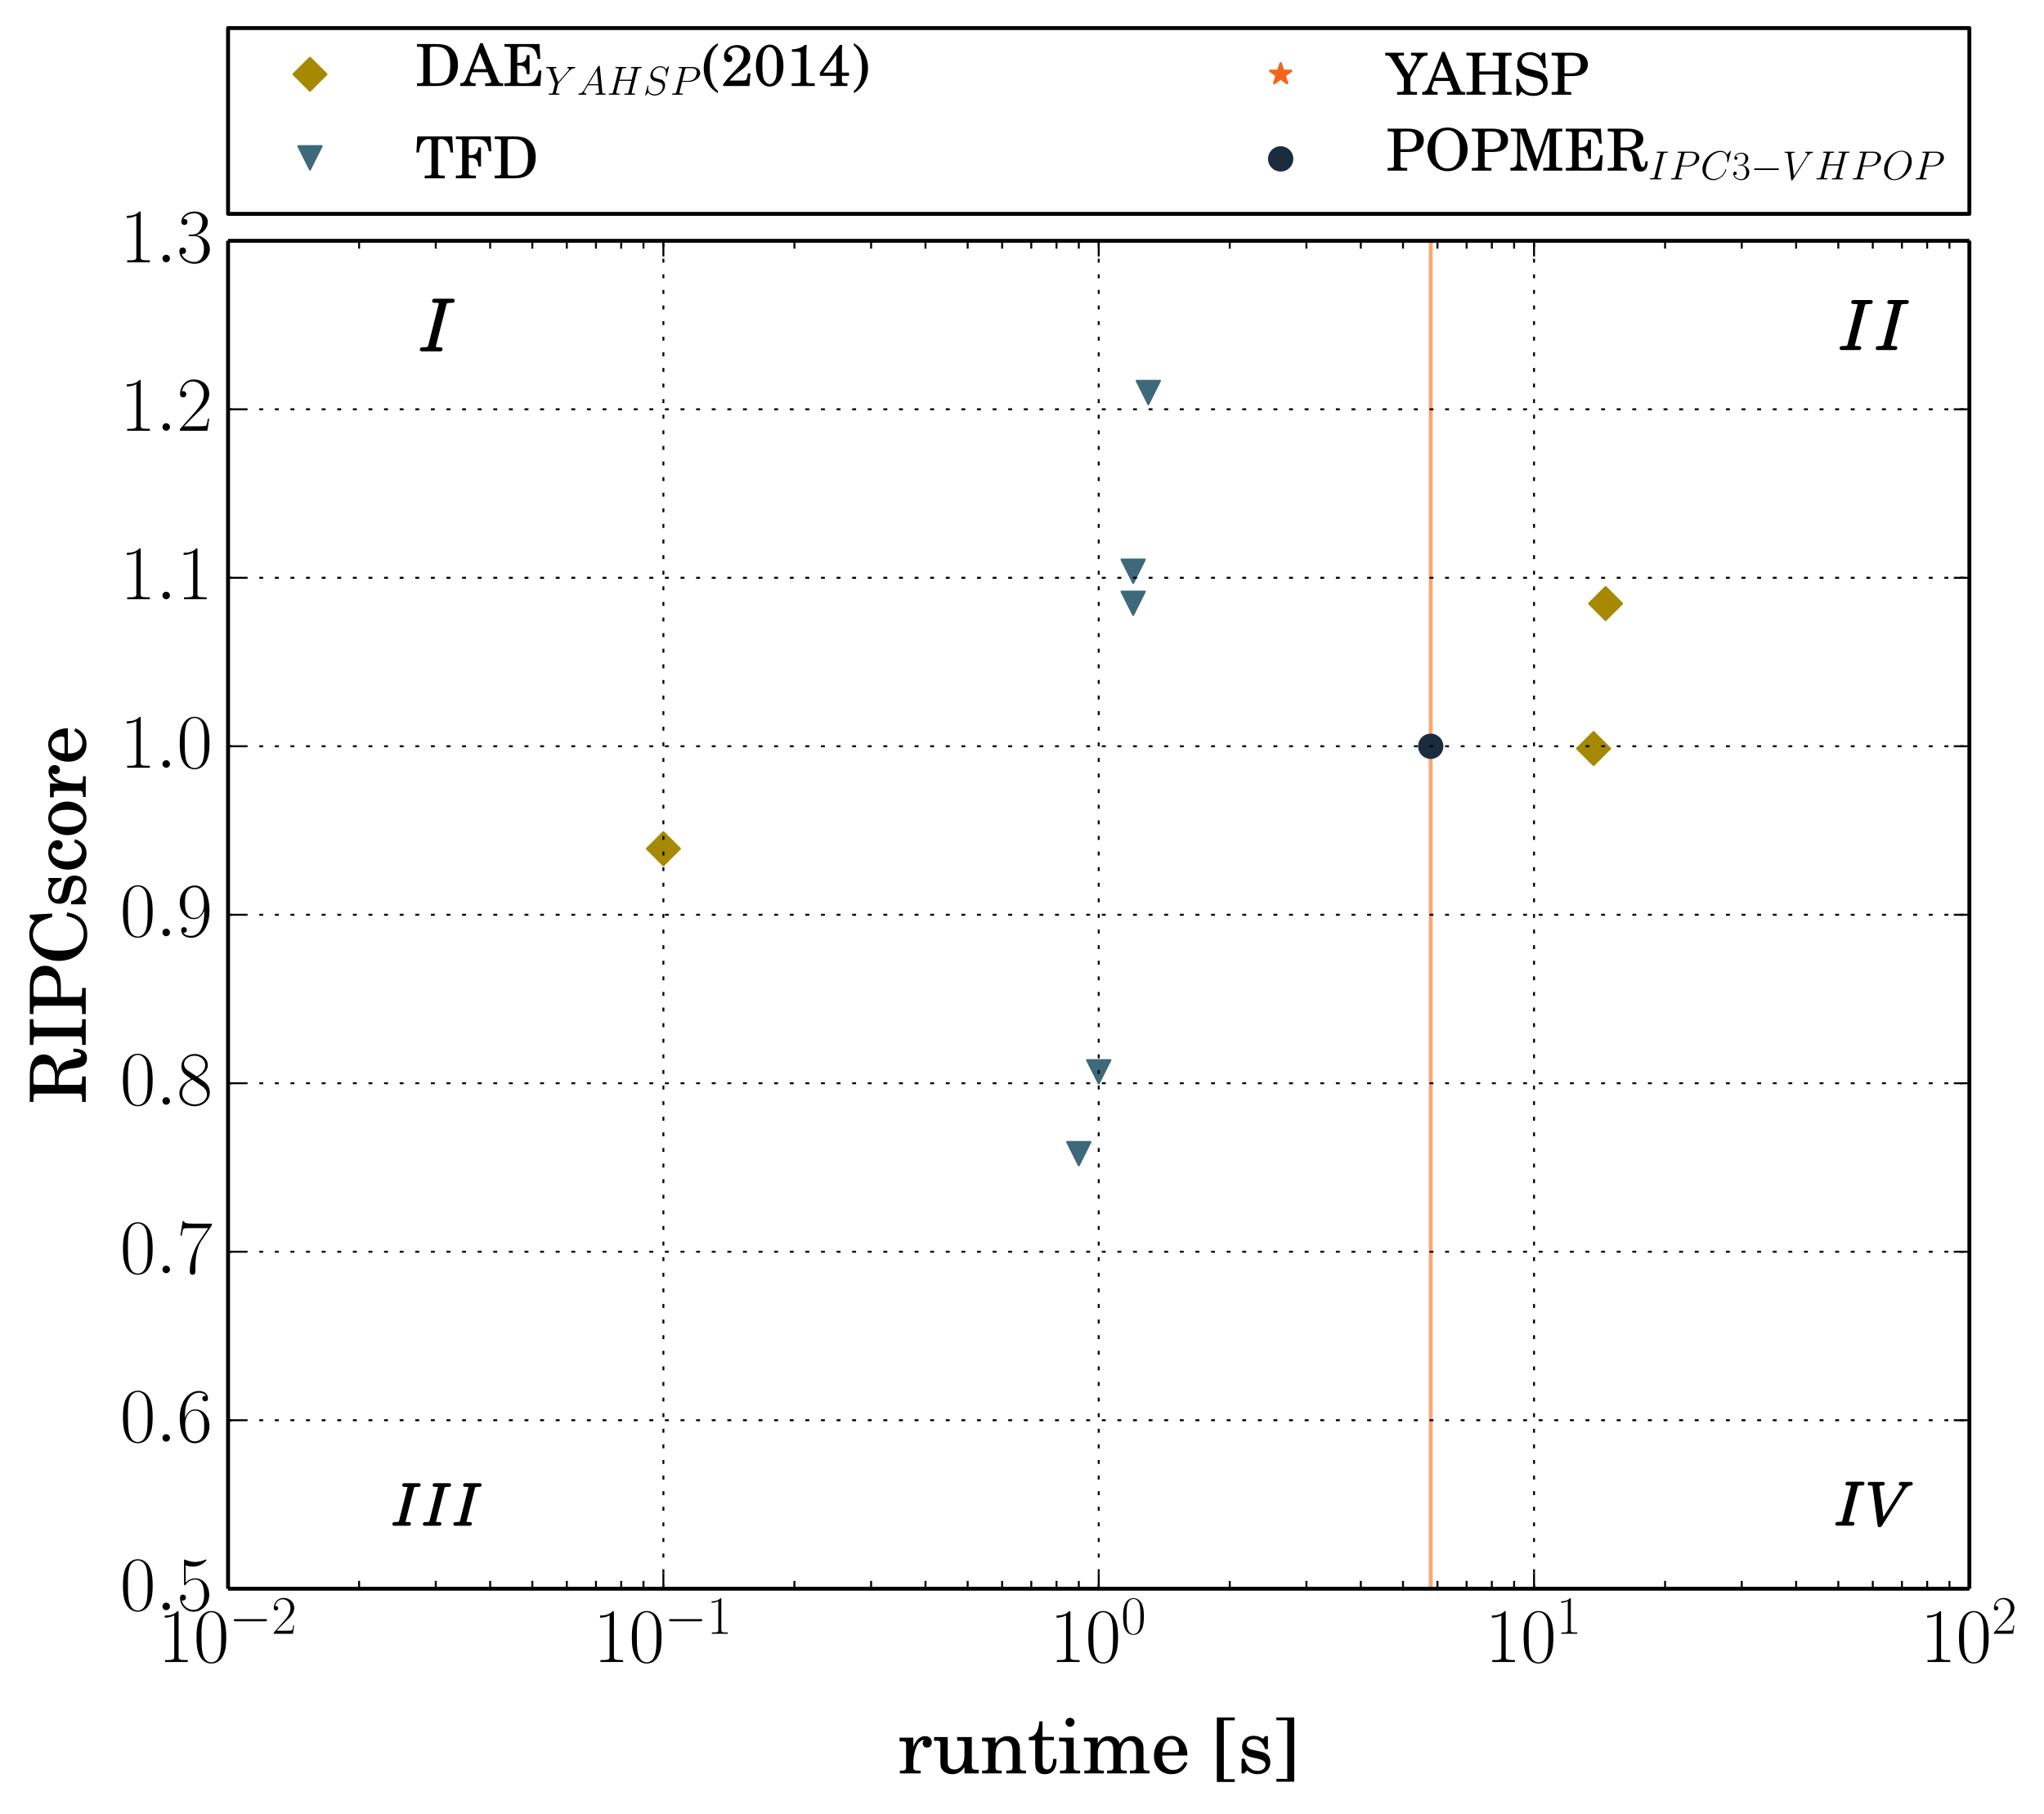 <?xml version="1.0" encoding="utf-8" standalone="no"?>
<!DOCTYPE svg PUBLIC "-//W3C//DTD SVG 1.1//EN"
  "http://www.w3.org/Graphics/SVG/1.1/DTD/svg11.dtd">
<!-- Created with matplotlib (http://matplotlib.org/) -->
<svg height="465pt" version="1.1" viewBox="0 0 524 465" width="524pt" xmlns="http://www.w3.org/2000/svg" xmlns:xlink="http://www.w3.org/1999/xlink">
 <defs>
  <style type="text/css">
*{stroke-linecap:butt;stroke-linejoin:round;}
  </style>
 </defs>
 <g id="figure_1">
  <g id="patch_1">
   <path d="
M0 465.682
L524.618 465.682
L524.618 -5.68434e-14
L0 -5.68434e-14
z
" style="fill:#ffffff;"/>
  </g>
  <g id="axes_1">
   <g id="patch_2">
    <path d="
M58.466 407.341
L504.866 407.341
L504.866 61.741
L58.466 61.741
z
" style="fill:#ffffff;"/>
   </g>
   <g id="line2d_1">
    <path clip-path="url(#p68dd84c8de)" d="
M504.866 191.341" style="fill:none;stroke:#fca771;stroke-linecap:square;"/>
   </g>
   <g id="line2d_2">
    <path clip-path="url(#p68dd84c8de)" d="
M366.782 407.341
L366.782 61.741" style="fill:none;stroke:#fca771;stroke-linecap:square;"/>
   </g>
   <g id="line2d_3">
    <defs>
     <path d="
M2.427 -5.09
C2.6 -5.756 2.639 -5.947 4.034 -5.947
C4.455 -5.947 4.608 -5.947 4.608 -6.309
C4.608 -6.5 4.396 -6.5 4.339 -6.5
C3.995 -6.5 3.574 -6.5 3.231 -6.5
L0.88 -6.5
C0.497 -6.5 0.058 -6.5 -0.324 -6.5
C-0.479 -6.5 -0.689 -6.5 -0.689 -6.139
C-0.689 -5.947 -0.536 -5.947 -0.154 -5.947
C1.032 -5.947 1.032 -5.795 1.032 -5.583
C1.032 -5.452 0.993 -5.338 0.954 -5.168
L-1.626 5.09
C-1.797 5.756 -1.836 5.947 -3.231 5.947
C-3.652 5.947 -3.825 5.947 -3.825 6.309
C-3.825 6.5 -3.634 6.5 -3.538 6.5
C-3.192 6.5 -2.774 6.5 -2.427 6.5
L-0.076 6.5
C0.306 6.5 0.727 6.5 1.11 6.5
C1.262 6.5 1.492 6.5 1.492 6.156
C1.492 5.947 1.376 5.947 0.954 5.947
C-0.229 5.947 -0.229 5.795 -0.229 5.565
C-0.229 5.526 -0.229 5.431 -0.154 5.129
z
" id="mb7e5a465e6" style="stroke:#000000;stroke-width:0.5;"/>
    </defs>
    <g clip-path="url(#p68dd84c8de)">
     <use style="stroke:#000000;stroke-width:0.5;" x="111.713" xlink:href="#mb7e5a465e6" y="83.341"/>
    </g>
   </g>
   <g id="line2d_4">
    <defs>
     <path d="
M-2.327 -4.829
C-2.162 -5.461 -2.125 -5.642 -0.802 -5.642
C-0.402 -5.642 -0.258 -5.642 -0.258 -5.985
C-0.258 -6.166 -0.459 -6.166 -0.513 -6.166
C-0.839 -6.166 -1.238 -6.166 -1.564 -6.166
L-3.794 -6.166
C-4.157 -6.166 -4.574 -6.166 -4.936 -6.166
C-5.084 -6.166 -5.282 -6.166 -5.282 -5.823
C-5.282 -5.642 -5.138 -5.642 -4.775 -5.642
C-3.65 -5.642 -3.65 -5.497 -3.65 -5.296
C-3.65 -5.172 -3.687 -5.064 -3.724 -4.902
L-6.172 4.829
C-6.333 5.461 -6.37 5.642 -7.694 5.642
C-8.093 5.642 -8.258 5.642 -8.258 5.985
C-8.258 6.166 -8.076 6.166 -7.986 6.166
C-7.657 6.166 -7.26 6.166 -6.931 6.166
L-4.701 6.166
C-4.338 6.166 -3.939 6.166 -3.576 6.166
C-3.432 6.166 -3.213 6.166 -3.213 5.84
C-3.213 5.642 -3.324 5.642 -3.724 5.642
C-4.846 5.642 -4.846 5.497 -4.846 5.279
C-4.846 5.242 -4.846 5.152 -4.775 4.866
z

M6.931 -4.829
C7.096 -5.461 7.133 -5.642 8.456 -5.642
C8.855 -5.642 9 -5.642 9 -5.985
C9 -6.166 8.799 -6.166 8.745 -6.166
C8.419 -6.166 8.02 -6.166 7.694 -6.166
L5.463 -6.166
C5.101 -6.166 4.684 -6.166 4.321 -6.166
C4.174 -6.166 3.976 -6.166 3.976 -5.823
C3.976 -5.642 4.12 -5.642 4.483 -5.642
C5.608 -5.642 5.608 -5.497 5.608 -5.296
C5.608 -5.172 5.571 -5.064 5.534 -4.902
L3.086 4.829
C2.924 5.461 2.888 5.642 1.564 5.642
C1.165 5.642 1 5.642 1 5.985
C1 6.166 1.182 6.166 1.272 6.166
C1.601 6.166 1.998 6.166 2.327 6.166
L4.557 6.166
C4.919 6.166 5.319 6.166 5.682 6.166
C5.826 6.166 6.044 6.166 6.044 5.84
C6.044 5.642 5.934 5.642 5.534 5.642
C4.412 5.642 4.412 5.497 4.412 5.279
C4.412 5.242 4.412 5.152 4.483 4.866
z
" id="m91207dd3c3" style="stroke:#000000;stroke-width:0.5;"/>
    </defs>
    <g clip-path="url(#p68dd84c8de)">
     <use style="stroke:#000000;stroke-width:0.5;" x="480.107" xlink:href="#m91207dd3c3" y="83.341"/>
    </g>
   </g>
   <g id="line2d_5">
    <defs>
     <path d="
M-5.869 -4.074
C-5.73 -4.608 -5.699 -4.761 -4.583 -4.761
C-4.245 -4.761 -4.123 -4.761 -4.123 -5.05
C-4.123 -5.203 -4.293 -5.203 -4.339 -5.203
C-4.614 -5.203 -4.951 -5.203 -5.226 -5.203
L-7.108 -5.203
C-7.414 -5.203 -7.765 -5.203 -8.071 -5.203
C-8.196 -5.203 -8.363 -5.203 -8.363 -4.914
C-8.363 -4.761 -8.241 -4.761 -7.935 -4.761
C-6.986 -4.761 -6.986 -4.639 -6.986 -4.469
C-6.986 -4.364 -7.017 -4.273 -7.048 -4.137
L-9.114 4.074
C-9.25 4.608 -9.281 4.761 -10.398 4.761
C-10.735 4.761 -10.873 4.761 -10.873 5.05
C-10.873 5.203 -10.72 5.203 -10.644 5.203
C-10.367 5.203 -10.032 5.203 -9.755 5.203
L-7.873 5.203
C-7.567 5.203 -7.23 5.203 -6.923 5.203
C-6.802 5.203 -6.617 5.203 -6.617 4.928
C-6.617 4.761 -6.711 4.761 -7.048 4.761
C-7.995 4.761 -7.995 4.639 -7.995 4.455
C-7.995 4.424 -7.995 4.347 -7.935 4.106
z

M1.943 -4.074
C2.081 -4.608 2.113 -4.761 3.229 -4.761
C3.566 -4.761 3.688 -4.761 3.688 -5.05
C3.688 -5.203 3.518 -5.203 3.473 -5.203
C3.198 -5.203 2.861 -5.203 2.586 -5.203
L0.704 -5.203
C0.398 -5.203 0.047 -5.203 -0.259 -5.203
C-0.384 -5.203 -0.551 -5.203 -0.551 -4.914
C-0.551 -4.761 -0.429 -4.761 -0.123 -4.761
C0.826 -4.761 0.826 -4.639 0.826 -4.469
C0.826 -4.364 0.795 -4.273 0.764 -4.137
L-1.302 4.074
C-1.438 4.608 -1.469 4.761 -2.586 4.761
C-2.923 4.761 -3.062 4.761 -3.062 5.05
C-3.062 5.203 -2.909 5.203 -2.832 5.203
C-2.555 5.203 -2.22 5.203 -1.943 5.203
L-0.061 5.203
C0.245 5.203 0.582 5.203 0.888 5.203
C1.01 5.203 1.194 5.203 1.194 4.928
C1.194 4.761 1.101 4.761 0.764 4.761
C-0.183 4.761 -0.183 4.639 -0.183 4.455
C-0.183 4.424 -0.183 4.347 -0.123 4.106
z

M9.755 -4.074
C9.893 -4.608 9.924 -4.761 11.041 -4.761
C11.378 -4.761 11.5 -4.761 11.5 -5.05
C11.5 -5.203 11.33 -5.203 11.285 -5.203
C11.01 -5.203 10.673 -5.203 10.398 -5.203
L8.516 -5.203
C8.21 -5.203 7.858 -5.203 7.552 -5.203
C7.428 -5.203 7.261 -5.203 7.261 -4.914
C7.261 -4.761 7.383 -4.761 7.689 -4.761
C8.638 -4.761 8.638 -4.639 8.638 -4.469
C8.638 -4.364 8.607 -4.273 8.576 -4.137
L6.51 4.074
C6.373 4.608 6.342 4.761 5.226 4.761
C4.889 4.761 4.75 4.761 4.75 5.05
C4.75 5.203 4.903 5.203 4.979 5.203
C5.257 5.203 5.592 5.203 5.869 5.203
L7.751 5.203
C8.057 5.203 8.394 5.203 8.7 5.203
C8.822 5.203 9.006 5.203 9.006 4.928
C9.006 4.761 8.913 4.761 8.576 4.761
C7.629 4.761 7.629 4.639 7.629 4.455
C7.629 4.424 7.629 4.347 7.689 4.106
z
" id="ma162be2154" style="stroke:#000000;stroke-width:0.5;"/>
    </defs>
    <g clip-path="url(#p68dd84c8de)">
     <use style="stroke:#000000;stroke-width:0.5;" x="111.713" xlink:href="#ma162be2154" y="385.741"/>
    </g>
   </g>
   <g id="line2d_6">
    <defs>
     <path d="
M-4.175 -4.413
C-4.032 -4.964 -4 -5.122 -2.844 -5.122
C-2.496 -5.122 -2.37 -5.122 -2.37 -5.422
C-2.37 -5.58 -2.545 -5.58 -2.592 -5.58
C-2.877 -5.58 -3.225 -5.58 -3.51 -5.58
L-5.456 -5.58
C-5.773 -5.58 -6.137 -5.58 -6.453 -5.58
C-6.582 -5.58 -6.755 -5.58 -6.755 -5.281
C-6.755 -5.122 -6.629 -5.122 -6.312 -5.122
C-5.33 -5.122 -5.33 -4.996 -5.33 -4.821
C-5.33 -4.712 -5.362 -4.618 -5.395 -4.477
L-7.532 4.017
C-7.673 4.568 -7.705 4.727 -8.86 4.727
C-9.209 4.727 -9.352 4.727 -9.352 5.026
C-9.352 5.184 -9.194 5.184 -9.115 5.184
C-8.828 5.184 -8.481 5.184 -8.194 5.184
L-6.248 5.184
C-5.931 5.184 -5.582 5.184 -5.266 5.184
C-5.14 5.184 -4.949 5.184 -4.949 4.9
C-4.949 4.727 -5.046 4.727 -5.395 4.727
C-6.374 4.727 -6.374 4.601 -6.374 4.41
C-6.374 4.378 -6.374 4.299 -6.312 4.049
z

M7.88 -3.794
C8.417 -4.648 8.909 -5.026 9.716 -5.09
C9.874 -5.105 10 -5.105 10 -5.38
C10 -5.441 9.968 -5.533 9.827 -5.533
C9.542 -5.533 8.86 -5.533 8.575 -5.533
C8.118 -5.533 7.643 -5.533 7.198 -5.533
C7.071 -5.533 6.913 -5.533 6.913 -5.254
C6.913 -5.12 7.057 -5.105 7.118 -5.105
C7.705 -5.058 7.769 -4.774 7.769 -4.583
C7.769 -4.343 7.546 -3.98 7.532 -3.965
L2.56 3.92
L1.452 -4.601
C1.452 -5.105 2.276 -5.105 2.449 -5.105
C2.686 -5.105 2.83 -5.105 2.83 -5.385
C2.83 -5.533 2.656 -5.533 2.607 -5.533
C2.34 -5.533 2.023 -5.533 1.754 -5.533
L0.866 -5.533
C-0.289 -5.533 -0.764 -5.533 -0.779 -5.533
C-0.876 -5.533 -1.064 -5.533 -1.064 -5.266
C-1.064 -5.105 -0.955 -5.105 -0.7 -5.105
C0.106 -5.105 0.153 -4.962 0.203 -4.568
L1.469 5.202
C1.516 5.533 1.516 5.58 1.736 5.58
C1.927 5.58 2.006 5.533 2.164 5.281
z
" id="m53aeec87eb" style="stroke:#000000;stroke-width:0.5;"/>
    </defs>
    <g clip-path="url(#p68dd84c8de)">
     <use style="stroke:#000000;stroke-width:0.5;" x="480.107" xlink:href="#m53aeec87eb" y="385.741"/>
    </g>
   </g>
   <g id="line2d_7">
    <defs>
     <path d="
M-3.33067e-16 4.243
L4.243 0
L5.55112e-16 -4.243
L-4.243 -8.88178e-16
z
" id="mfd803ce698" style="stroke:#a68900;stroke-linejoin:miter;stroke-width:0.5;"/>
    </defs>
    <g clip-path="url(#p68dd84c8de)">
     <use style="fill:#a68900;stroke:#a68900;stroke-linejoin:miter;stroke-width:0.5;" x="170.066" xlink:href="#mfd803ce698" y="217.611"/>
     <use style="fill:#a68900;stroke:#a68900;stroke-linejoin:miter;stroke-width:0.5;" x="408.524" xlink:href="#mfd803ce698" y="191.923"/>
     <use style="fill:#a68900;stroke:#a68900;stroke-linejoin:miter;stroke-width:0.5;" x="411.608" xlink:href="#mfd803ce698" y="154.756"/>
    </g>
   </g>
   <g id="line2d_8">
    <defs>
     <path d="
M-3.67394e-16 3
L3 -3
L-3 -3
z
" id="m9b43714710" style="stroke:#3d697a;stroke-linejoin:miter;stroke-width:0.5;"/>
    </defs>
    <g clip-path="url(#p68dd84c8de)">
     <use style="fill:#3d697a;stroke:#3d697a;stroke-linejoin:miter;stroke-width:0.5;" x="276.559" xlink:href="#m9b43714710" y="295.796"/>
     <use style="fill:#3d697a;stroke:#3d697a;stroke-linejoin:miter;stroke-width:0.5;" x="281.666" xlink:href="#m9b43714710" y="274.806"/>
     <use style="fill:#3d697a;stroke:#3d697a;stroke-linejoin:miter;stroke-width:0.5;" x="290.502" xlink:href="#m9b43714710" y="154.679"/>
     <use style="fill:#3d697a;stroke:#3d697a;stroke-linejoin:miter;stroke-width:0.5;" x="290.502" xlink:href="#m9b43714710" y="146.469"/>
     <use style="fill:#3d697a;stroke:#3d697a;stroke-linejoin:miter;stroke-width:0.5;" x="294.382" xlink:href="#m9b43714710" y="100.641"/>
    </g>
   </g>
   <g id="line2d_9">
    <defs>
     <path d="
M1.83697e-16 -3
L-0.674 -0.927
L-2.853 -0.927
L-1.09 0.354
L-1.763 2.427
L-2.10498e-16 1.146
L1.763 2.427
L1.09 0.354
L2.853 -0.927
L0.674 -0.927
z
" id="m6ff93e20fe" style="stroke:#f4651a;stroke-linejoin:bevel;stroke-width:0.5;"/>
    </defs>
    <g clip-path="url(#p68dd84c8de)"/>
   </g>
   <g id="line2d_10">
    <defs>
     <path d="
M0 3
C0.796 3 1.559 2.684 2.121 2.121
C2.684 1.559 3 0.796 3 0
C3 -0.796 2.684 -1.559 2.121 -2.121
C1.559 -2.684 0.796 -3 0 -3
C-0.796 -3 -1.559 -2.684 -2.121 -2.121
C-2.684 -1.559 -3 -0.796 -3 0
C-3 0.796 -2.684 1.559 -2.121 2.121
C-1.559 2.684 -0.796 3 0 3
z
" id="m9a416a28a8" style="stroke:#1b2c3f;stroke-width:0.5;"/>
    </defs>
    <g clip-path="url(#p68dd84c8de)">
     <use style="fill:#1b2c3f;stroke:#1b2c3f;stroke-width:0.5;" x="366.782" xlink:href="#m9a416a28a8" y="191.341"/>
    </g>
   </g>
   <g id="matplotlib.axis_1">
    <g id="xtick_1">
     <g id="line2d_11">
      <path clip-path="url(#p68dd84c8de)" d="
M58.466 407.341
L58.466 61.741" style="fill:none;stroke:#000000;stroke-dasharray:1,3;stroke-dashoffset:0.0;stroke-width:0.5;"/>
     </g>
     <g id="line2d_12">
      <defs>
       <path d="
M0 0
L0 -4" id="m93b0483c22" style="stroke:#000000;stroke-width:0.5;"/>
      </defs>
      <g>
       <use style="stroke:#000000;stroke-width:0.5;" x="58.466" xlink:href="#m93b0483c22" y="407.341"/>
      </g>
     </g>
     <g id="line2d_13">
      <defs>
       <path d="
M0 0
L0 4" id="m741efc42ff" style="stroke:#000000;stroke-width:0.5;"/>
      </defs>
      <g>
       <use style="stroke:#000000;stroke-width:0.5;" x="58.466" xlink:href="#m741efc42ff" y="61.741"/>
      </g>
     </g>
     <g id="text_1">
      <!-- $10^{-2}$ -->
      <defs>
       <path d="
M65.906 23
C67.594 23 69.406 23 69.406 25
C69.406 27 67.594 27 65.906 27
L11.797 27
C10.094 27 8.297 27 8.297 25
C8.297 23 10.094 23 11.797 23
z
" id="CMSY10-0"/>
       <path d="
M41.703 15.453
L39.906 15.453
C38.906 8.375 38.094 7.172 37.703 6.562
C37.203 5.766 30 5.766 28.594 5.766
L9.406 5.766
C13 9.672 20 16.75 28.5 24.953
C34.594 30.734 41.703 37.531 41.703 47.422
C41.703 59.219 32.297 66 21.797 66
C10.797 66 4.094 56.312 4.094 47.344
C4.094 43.438 7 42.938 8.203 42.938
C9.203 42.938 12.203 43.547 12.203 47.031
C12.203 50.109 9.594 51 8.203 51
C7.594 51 7 50.906 6.594 50.703
C8.5 59.219 14.297 63.406 20.406 63.406
C29.094 63.406 34.797 56.516 34.797 47.422
C34.797 38.734 29.703 31.25 24 24.75
L4.094 2.281
L4.094 0
L39.297 0
z
" id="CMR17-50"/>
       <path d="
M26.594 63.312
C26.594 65.406 26.5 65.5 25.094 65.5
C21.203 61.188 15.297 59.797 9.703 59.797
C9.406 59.797 8.906 59.797 8.797 59.609
C8.703 59.391 8.703 59.172 8.703 57
C11.797 57 17 57.594 21 59.984
L21 7.203
C21 3.688 20.797 2.5 12.203 2.5
L9.203 2.5
L9.203 0
C14 0 19 0 23.797 0
C28.594 0 33.594 0 38.406 0
L38.406 2.5
L35.406 2.5
C26.797 2.5 26.594 3.594 26.594 7.156
z
" id="CMR17-49"/>
       <path d="
M42 31.641
C42 37.75 41.906 48.125 37.703 56.109
C34 63.109 28.094 65.594 22.906 65.594
C18.094 65.594 12 63.406 8.203 56.203
C4.203 48.719 3.797 39.438 3.797 31.641
C3.797 25.953 3.906 17.281 7 9.672
C11.297 -0.609 19 -2 22.906 -2
C27.5 -2 34.5 -0.109 38.594 9.375
C41.594 16.281 42 24.359 42 31.641
M22.906 -0.406
C16.5 -0.406 12.703 5.078 11.297 12.688
C10.203 18.562 10.203 27.156 10.203 32.75
C10.203 40.438 10.203 46.828 11.5 52.922
C13.406 61.391 19 64 22.906 64
C27 64 32.297 61.297 34.203 53.125
C35.5 47.438 35.594 40.734 35.594 32.75
C35.594 26.25 35.594 18.266 34.406 12.375
C32.297 1.484 26.406 -0.406 22.906 -0.406" id="CMR17-48"/>
      </defs>
      <g transform="translate(40.489 426.126)scale(0.2 -0.2)">
       <use transform="scale(0.996)" xlink:href="#CMR17-49"/>
       <use transform="translate(45.69 0.0)scale(0.996)" xlink:href="#CMR17-48"/>
       <use transform="translate(91.381 36.154)scale(0.697)" xlink:href="#CMSY10-0"/>
       <use transform="translate(145.622 36.154)scale(0.697)" xlink:href="#CMR17-50"/>
      </g>
     </g>
    </g>
    <g id="xtick_2">
     <g id="line2d_14">
      <path clip-path="url(#p68dd84c8de)" d="
M170.066 407.341
L170.066 61.741" style="fill:none;stroke:#000000;stroke-dasharray:1,3;stroke-dashoffset:0.0;stroke-width:0.5;"/>
     </g>
     <g id="line2d_15">
      <g>
       <use style="stroke:#000000;stroke-width:0.5;" x="170.066" xlink:href="#m93b0483c22" y="407.341"/>
      </g>
     </g>
     <g id="line2d_16">
      <g>
       <use style="stroke:#000000;stroke-width:0.5;" x="170.066" xlink:href="#m741efc42ff" y="61.741"/>
      </g>
     </g>
     <g id="text_2">
      <!-- $10^{-1}$ -->
      <g transform="translate(152.089 426.126)scale(0.2 -0.2)">
       <use transform="scale(0.996)" xlink:href="#CMR17-49"/>
       <use transform="translate(45.69 0.0)scale(0.996)" xlink:href="#CMR17-48"/>
       <use transform="translate(91.381 36.154)scale(0.697)" xlink:href="#CMSY10-0"/>
       <use transform="translate(145.622 36.154)scale(0.697)" xlink:href="#CMR17-49"/>
      </g>
     </g>
    </g>
    <g id="xtick_3">
     <g id="line2d_17">
      <path clip-path="url(#p68dd84c8de)" d="
M281.666 407.341
L281.666 61.741" style="fill:none;stroke:#000000;stroke-dasharray:1,3;stroke-dashoffset:0.0;stroke-width:0.5;"/>
     </g>
     <g id="line2d_18">
      <g>
       <use style="stroke:#000000;stroke-width:0.5;" x="281.666" xlink:href="#m93b0483c22" y="407.341"/>
      </g>
     </g>
     <g id="line2d_19">
      <g>
       <use style="stroke:#000000;stroke-width:0.5;" x="281.666" xlink:href="#m741efc42ff" y="61.741"/>
      </g>
     </g>
     <g id="text_3">
      <!-- $10^{0}$ -->
      <g transform="translate(269.113 426.126)scale(0.2 -0.2)">
       <use transform="scale(0.996)" xlink:href="#CMR17-49"/>
       <use transform="translate(45.69 0.0)scale(0.996)" xlink:href="#CMR17-48"/>
       <use transform="translate(91.381 36.154)scale(0.697)" xlink:href="#CMR17-48"/>
      </g>
     </g>
    </g>
    <g id="xtick_4">
     <g id="line2d_20">
      <path clip-path="url(#p68dd84c8de)" d="
M393.266 407.341
L393.266 61.741" style="fill:none;stroke:#000000;stroke-dasharray:1,3;stroke-dashoffset:0.0;stroke-width:0.5;"/>
     </g>
     <g id="line2d_21">
      <g>
       <use style="stroke:#000000;stroke-width:0.5;" x="393.266" xlink:href="#m93b0483c22" y="407.341"/>
      </g>
     </g>
     <g id="line2d_22">
      <g>
       <use style="stroke:#000000;stroke-width:0.5;" x="393.266" xlink:href="#m741efc42ff" y="61.741"/>
      </g>
     </g>
     <g id="text_4">
      <!-- $10^{1}$ -->
      <g transform="translate(380.713 426.126)scale(0.2 -0.2)">
       <use transform="scale(0.996)" xlink:href="#CMR17-49"/>
       <use transform="translate(45.69 0.0)scale(0.996)" xlink:href="#CMR17-48"/>
       <use transform="translate(91.381 36.154)scale(0.697)" xlink:href="#CMR17-49"/>
      </g>
     </g>
    </g>
    <g id="xtick_5">
     <g id="line2d_23">
      <path clip-path="url(#p68dd84c8de)" d="
M504.866 407.341
L504.866 61.741" style="fill:none;stroke:#000000;stroke-dasharray:1,3;stroke-dashoffset:0.0;stroke-width:0.5;"/>
     </g>
     <g id="line2d_24">
      <g>
       <use style="stroke:#000000;stroke-width:0.5;" x="504.866" xlink:href="#m93b0483c22" y="407.341"/>
      </g>
     </g>
     <g id="line2d_25">
      <g>
       <use style="stroke:#000000;stroke-width:0.5;" x="504.866" xlink:href="#m741efc42ff" y="61.741"/>
      </g>
     </g>
     <g id="text_5">
      <!-- $10^{2}$ -->
      <g transform="translate(492.313 426.126)scale(0.2 -0.2)">
       <use transform="scale(0.996)" xlink:href="#CMR17-49"/>
       <use transform="translate(45.69 0.0)scale(0.996)" xlink:href="#CMR17-48"/>
       <use transform="translate(91.381 36.154)scale(0.697)" xlink:href="#CMR17-50"/>
      </g>
     </g>
    </g>
    <g id="xtick_6">
     <g id="line2d_26">
      <defs>
       <path d="
M0 0
L0 -2" id="m177f7580d0" style="stroke:#000000;stroke-width:0.5;"/>
      </defs>
      <g>
       <use style="stroke:#000000;stroke-width:0.5;" x="92.061" xlink:href="#m177f7580d0" y="407.341"/>
      </g>
     </g>
     <g id="line2d_27">
      <defs>
       <path d="
M0 0
L0 2" id="m5284c7e2a0" style="stroke:#000000;stroke-width:0.5;"/>
      </defs>
      <g>
       <use style="stroke:#000000;stroke-width:0.5;" x="92.061" xlink:href="#m5284c7e2a0" y="61.741"/>
      </g>
     </g>
    </g>
    <g id="xtick_7">
     <g id="line2d_28">
      <g>
       <use style="stroke:#000000;stroke-width:0.5;" x="111.713" xlink:href="#m177f7580d0" y="407.341"/>
      </g>
     </g>
     <g id="line2d_29">
      <g>
       <use style="stroke:#000000;stroke-width:0.5;" x="111.713" xlink:href="#m5284c7e2a0" y="61.741"/>
      </g>
     </g>
    </g>
    <g id="xtick_8">
     <g id="line2d_30">
      <g>
       <use style="stroke:#000000;stroke-width:0.5;" x="125.656" xlink:href="#m177f7580d0" y="407.341"/>
      </g>
     </g>
     <g id="line2d_31">
      <g>
       <use style="stroke:#000000;stroke-width:0.5;" x="125.656" xlink:href="#m5284c7e2a0" y="61.741"/>
      </g>
     </g>
    </g>
    <g id="xtick_9">
     <g id="line2d_32">
      <g>
       <use style="stroke:#000000;stroke-width:0.5;" x="136.471" xlink:href="#m177f7580d0" y="407.341"/>
      </g>
     </g>
     <g id="line2d_33">
      <g>
       <use style="stroke:#000000;stroke-width:0.5;" x="136.471" xlink:href="#m5284c7e2a0" y="61.741"/>
      </g>
     </g>
    </g>
    <g id="xtick_10">
     <g id="line2d_34">
      <g>
       <use style="stroke:#000000;stroke-width:0.5;" x="145.307" xlink:href="#m177f7580d0" y="407.341"/>
      </g>
     </g>
     <g id="line2d_35">
      <g>
       <use style="stroke:#000000;stroke-width:0.5;" x="145.307" xlink:href="#m5284c7e2a0" y="61.741"/>
      </g>
     </g>
    </g>
    <g id="xtick_11">
     <g id="line2d_36">
      <g>
       <use style="stroke:#000000;stroke-width:0.5;" x="152.779" xlink:href="#m177f7580d0" y="407.341"/>
      </g>
     </g>
     <g id="line2d_37">
      <g>
       <use style="stroke:#000000;stroke-width:0.5;" x="152.779" xlink:href="#m5284c7e2a0" y="61.741"/>
      </g>
     </g>
    </g>
    <g id="xtick_12">
     <g id="line2d_38">
      <g>
       <use style="stroke:#000000;stroke-width:0.5;" x="159.251" xlink:href="#m177f7580d0" y="407.341"/>
      </g>
     </g>
     <g id="line2d_39">
      <g>
       <use style="stroke:#000000;stroke-width:0.5;" x="159.251" xlink:href="#m5284c7e2a0" y="61.741"/>
      </g>
     </g>
    </g>
    <g id="xtick_13">
     <g id="line2d_40">
      <g>
       <use style="stroke:#000000;stroke-width:0.5;" x="164.959" xlink:href="#m177f7580d0" y="407.341"/>
      </g>
     </g>
     <g id="line2d_41">
      <g>
       <use style="stroke:#000000;stroke-width:0.5;" x="164.959" xlink:href="#m5284c7e2a0" y="61.741"/>
      </g>
     </g>
    </g>
    <g id="xtick_14">
     <g id="line2d_42">
      <g>
       <use style="stroke:#000000;stroke-width:0.5;" x="203.661" xlink:href="#m177f7580d0" y="407.341"/>
      </g>
     </g>
     <g id="line2d_43">
      <g>
       <use style="stroke:#000000;stroke-width:0.5;" x="203.661" xlink:href="#m5284c7e2a0" y="61.741"/>
      </g>
     </g>
    </g>
    <g id="xtick_15">
     <g id="line2d_44">
      <g>
       <use style="stroke:#000000;stroke-width:0.5;" x="223.313" xlink:href="#m177f7580d0" y="407.341"/>
      </g>
     </g>
     <g id="line2d_45">
      <g>
       <use style="stroke:#000000;stroke-width:0.5;" x="223.313" xlink:href="#m5284c7e2a0" y="61.741"/>
      </g>
     </g>
    </g>
    <g id="xtick_16">
     <g id="line2d_46">
      <g>
       <use style="stroke:#000000;stroke-width:0.5;" x="237.256" xlink:href="#m177f7580d0" y="407.341"/>
      </g>
     </g>
     <g id="line2d_47">
      <g>
       <use style="stroke:#000000;stroke-width:0.5;" x="237.256" xlink:href="#m5284c7e2a0" y="61.741"/>
      </g>
     </g>
    </g>
    <g id="xtick_17">
     <g id="line2d_48">
      <g>
       <use style="stroke:#000000;stroke-width:0.5;" x="248.071" xlink:href="#m177f7580d0" y="407.341"/>
      </g>
     </g>
     <g id="line2d_49">
      <g>
       <use style="stroke:#000000;stroke-width:0.5;" x="248.071" xlink:href="#m5284c7e2a0" y="61.741"/>
      </g>
     </g>
    </g>
    <g id="xtick_18">
     <g id="line2d_50">
      <g>
       <use style="stroke:#000000;stroke-width:0.5;" x="256.907" xlink:href="#m177f7580d0" y="407.341"/>
      </g>
     </g>
     <g id="line2d_51">
      <g>
       <use style="stroke:#000000;stroke-width:0.5;" x="256.907" xlink:href="#m5284c7e2a0" y="61.741"/>
      </g>
     </g>
    </g>
    <g id="xtick_19">
     <g id="line2d_52">
      <g>
       <use style="stroke:#000000;stroke-width:0.5;" x="264.379" xlink:href="#m177f7580d0" y="407.341"/>
      </g>
     </g>
     <g id="line2d_53">
      <g>
       <use style="stroke:#000000;stroke-width:0.5;" x="264.379" xlink:href="#m5284c7e2a0" y="61.741"/>
      </g>
     </g>
    </g>
    <g id="xtick_20">
     <g id="line2d_54">
      <g>
       <use style="stroke:#000000;stroke-width:0.5;" x="270.851" xlink:href="#m177f7580d0" y="407.341"/>
      </g>
     </g>
     <g id="line2d_55">
      <g>
       <use style="stroke:#000000;stroke-width:0.5;" x="270.851" xlink:href="#m5284c7e2a0" y="61.741"/>
      </g>
     </g>
    </g>
    <g id="xtick_21">
     <g id="line2d_56">
      <g>
       <use style="stroke:#000000;stroke-width:0.5;" x="276.559" xlink:href="#m177f7580d0" y="407.341"/>
      </g>
     </g>
     <g id="line2d_57">
      <g>
       <use style="stroke:#000000;stroke-width:0.5;" x="276.559" xlink:href="#m5284c7e2a0" y="61.741"/>
      </g>
     </g>
    </g>
    <g id="xtick_22">
     <g id="line2d_58">
      <g>
       <use style="stroke:#000000;stroke-width:0.5;" x="315.261" xlink:href="#m177f7580d0" y="407.341"/>
      </g>
     </g>
     <g id="line2d_59">
      <g>
       <use style="stroke:#000000;stroke-width:0.5;" x="315.261" xlink:href="#m5284c7e2a0" y="61.741"/>
      </g>
     </g>
    </g>
    <g id="xtick_23">
     <g id="line2d_60">
      <g>
       <use style="stroke:#000000;stroke-width:0.5;" x="334.913" xlink:href="#m177f7580d0" y="407.341"/>
      </g>
     </g>
     <g id="line2d_61">
      <g>
       <use style="stroke:#000000;stroke-width:0.5;" x="334.913" xlink:href="#m5284c7e2a0" y="61.741"/>
      </g>
     </g>
    </g>
    <g id="xtick_24">
     <g id="line2d_62">
      <g>
       <use style="stroke:#000000;stroke-width:0.5;" x="348.856" xlink:href="#m177f7580d0" y="407.341"/>
      </g>
     </g>
     <g id="line2d_63">
      <g>
       <use style="stroke:#000000;stroke-width:0.5;" x="348.856" xlink:href="#m5284c7e2a0" y="61.741"/>
      </g>
     </g>
    </g>
    <g id="xtick_25">
     <g id="line2d_64">
      <g>
       <use style="stroke:#000000;stroke-width:0.5;" x="359.671" xlink:href="#m177f7580d0" y="407.341"/>
      </g>
     </g>
     <g id="line2d_65">
      <g>
       <use style="stroke:#000000;stroke-width:0.5;" x="359.671" xlink:href="#m5284c7e2a0" y="61.741"/>
      </g>
     </g>
    </g>
    <g id="xtick_26">
     <g id="line2d_66">
      <g>
       <use style="stroke:#000000;stroke-width:0.5;" x="368.507" xlink:href="#m177f7580d0" y="407.341"/>
      </g>
     </g>
     <g id="line2d_67">
      <g>
       <use style="stroke:#000000;stroke-width:0.5;" x="368.507" xlink:href="#m5284c7e2a0" y="61.741"/>
      </g>
     </g>
    </g>
    <g id="xtick_27">
     <g id="line2d_68">
      <g>
       <use style="stroke:#000000;stroke-width:0.5;" x="375.979" xlink:href="#m177f7580d0" y="407.341"/>
      </g>
     </g>
     <g id="line2d_69">
      <g>
       <use style="stroke:#000000;stroke-width:0.5;" x="375.979" xlink:href="#m5284c7e2a0" y="61.741"/>
      </g>
     </g>
    </g>
    <g id="xtick_28">
     <g id="line2d_70">
      <g>
       <use style="stroke:#000000;stroke-width:0.5;" x="382.451" xlink:href="#m177f7580d0" y="407.341"/>
      </g>
     </g>
     <g id="line2d_71">
      <g>
       <use style="stroke:#000000;stroke-width:0.5;" x="382.451" xlink:href="#m5284c7e2a0" y="61.741"/>
      </g>
     </g>
    </g>
    <g id="xtick_29">
     <g id="line2d_72">
      <g>
       <use style="stroke:#000000;stroke-width:0.5;" x="388.159" xlink:href="#m177f7580d0" y="407.341"/>
      </g>
     </g>
     <g id="line2d_73">
      <g>
       <use style="stroke:#000000;stroke-width:0.5;" x="388.159" xlink:href="#m5284c7e2a0" y="61.741"/>
      </g>
     </g>
    </g>
    <g id="xtick_30">
     <g id="line2d_74">
      <g>
       <use style="stroke:#000000;stroke-width:0.5;" x="426.861" xlink:href="#m177f7580d0" y="407.341"/>
      </g>
     </g>
     <g id="line2d_75">
      <g>
       <use style="stroke:#000000;stroke-width:0.5;" x="426.861" xlink:href="#m5284c7e2a0" y="61.741"/>
      </g>
     </g>
    </g>
    <g id="xtick_31">
     <g id="line2d_76">
      <g>
       <use style="stroke:#000000;stroke-width:0.5;" x="446.513" xlink:href="#m177f7580d0" y="407.341"/>
      </g>
     </g>
     <g id="line2d_77">
      <g>
       <use style="stroke:#000000;stroke-width:0.5;" x="446.513" xlink:href="#m5284c7e2a0" y="61.741"/>
      </g>
     </g>
    </g>
    <g id="xtick_32">
     <g id="line2d_78">
      <g>
       <use style="stroke:#000000;stroke-width:0.5;" x="460.456" xlink:href="#m177f7580d0" y="407.341"/>
      </g>
     </g>
     <g id="line2d_79">
      <g>
       <use style="stroke:#000000;stroke-width:0.5;" x="460.456" xlink:href="#m5284c7e2a0" y="61.741"/>
      </g>
     </g>
    </g>
    <g id="xtick_33">
     <g id="line2d_80">
      <g>
       <use style="stroke:#000000;stroke-width:0.5;" x="471.271" xlink:href="#m177f7580d0" y="407.341"/>
      </g>
     </g>
     <g id="line2d_81">
      <g>
       <use style="stroke:#000000;stroke-width:0.5;" x="471.271" xlink:href="#m5284c7e2a0" y="61.741"/>
      </g>
     </g>
    </g>
    <g id="xtick_34">
     <g id="line2d_82">
      <g>
       <use style="stroke:#000000;stroke-width:0.5;" x="480.107" xlink:href="#m177f7580d0" y="407.341"/>
      </g>
     </g>
     <g id="line2d_83">
      <g>
       <use style="stroke:#000000;stroke-width:0.5;" x="480.107" xlink:href="#m5284c7e2a0" y="61.741"/>
      </g>
     </g>
    </g>
    <g id="xtick_35">
     <g id="line2d_84">
      <g>
       <use style="stroke:#000000;stroke-width:0.5;" x="487.579" xlink:href="#m177f7580d0" y="407.341"/>
      </g>
     </g>
     <g id="line2d_85">
      <g>
       <use style="stroke:#000000;stroke-width:0.5;" x="487.579" xlink:href="#m5284c7e2a0" y="61.741"/>
      </g>
     </g>
    </g>
    <g id="xtick_36">
     <g id="line2d_86">
      <g>
       <use style="stroke:#000000;stroke-width:0.5;" x="494.051" xlink:href="#m177f7580d0" y="407.341"/>
      </g>
     </g>
     <g id="line2d_87">
      <g>
       <use style="stroke:#000000;stroke-width:0.5;" x="494.051" xlink:href="#m5284c7e2a0" y="61.741"/>
      </g>
     </g>
    </g>
    <g id="xtick_37">
     <g id="line2d_88">
      <g>
       <use style="stroke:#000000;stroke-width:0.5;" x="499.759" xlink:href="#m177f7580d0" y="407.341"/>
      </g>
     </g>
     <g id="line2d_89">
      <g>
       <use style="stroke:#000000;stroke-width:0.5;" x="499.759" xlink:href="#m5284c7e2a0" y="61.741"/>
      </g>
     </g>
    </g>
    <g id="text_6">
     <!-- runtime [s] -->
     <defs>
      <path d="
M19.406 47
L19.406 67
L15.297 67
C14.297 53.875 9.906 47.188 1.797 46.594
L1.797 42.703
L10 42.703
L10 17.266
C10 10.281 10.203 7.781 11.203 5.484
C12.797 1.297 16.797 -1 22.594 -1
C26.5 -1 29.906 0.203 32.203 2.391
C35.5 5.594 37.406 10.875 37.406 16.375
C37.406 16.969 37.406 17.672 37.297 18.672
L33.094 18.672
C32.797 9.688 30.203 5.094 25.297 5.094
C23 5.094 21 6.281 20.297 7.984
C19.703 9.375 19.406 11.875 19.406 15.469
L19.406 42.703
L34.094 42.703
L34.094 47
z
" id="Century_Schoolbook_L_Roman-116"/>
      <path d="
M41.203 0
L59.406 0
L59.406 4.703
L56.906 4.703
C51.406 4.703 50.594 5.594 50.594 11.953
L50.594 46.781
L31.797 46.781
L31.797 42
L36.906 42
C40.594 42 41.203 41.297 41.203 36.953
L41.203 24.562
C41.203 18.812 40.594 15.484 39.094 12.156
C37 7.719 33 5.094 28.094 5.094
C25 5.094 22.406 6.188 21.094 8.172
C19.797 10.047 19.594 11.047 19.594 16.5
L19.594 46.781
L2.094 46.781
L2.094 42
L5.906 42
C9.594 42 10.203 41.297 10.203 36.953
L10.203 15.219
C10.203 10.078 10.594 7.766 12.094 5.453
C14.797 1.312 19.594 -1 25.594 -1
C32.203 -1 36.797 1.719 41.203 8.125
z
" id="Century_Schoolbook_L_Roman-117"/>
      <path d="
M19.797 46
L2.094 46
L2.094 41.219
L6.203 41.219
C9.906 41.219 10.5 40.516 10.5 36.203
L10.5 12.297
L10.5 8.297
C10.5 4.297 9.406 3.594 2.906 3.594
L2.5 3.594
L2.5 0
L29.203 0
L29.203 3.594
L27.297 3.594
C20.906 3.594 19.797 4.297 19.797 8.297
L19.797 12.297
L19.797 13.297
C19.797 20.812 21.203 28.406 23.703 34.109
C26.094 39.703 29.5 42.812 33.703 43.312
C32.297 41.703 31.906 40.688 31.906 38.766
C31.906 35.547 34.203 33.234 37.406 33.234
C41 33.234 43.5 35.938 43.5 40.016
C43.5 44.812 40.094 48 34.797 48
C28.5 48 23 42.922 19.797 34.141
z
" id="Century_Schoolbook_L_Roman-114"/>
      <path d="
M39 48
L35.5 48
L32.594 44.406
C29 47.203 25.406 48.391 20.406 48.391
C11.594 48.391 5.797 42.625 5.797 33.953
C5.797 30.078 7.094 26.781 9.297 24.812
C11.594 22.703 13.906 21.719 19.906 20.312
L25.203 19.125
C33.094 17.234 35.906 15.234 35.906 11.266
C35.906 6.578 31.797 3.297 25.906 3.297
C17.5 3.297 11.5 8.766 9.094 18.875
L5.094 18.875
L5.094 0
L8.594 0
L12.094 3.906
C16.203 0.594 20.797 -1 25.797 -1
C35.594 -1 42.094 5.078 42.094 14.344
C42.094 18.719 40.703 22.094 37.906 24.391
C35.5 26.484 33.5 27.281 27.406 28.562
L22.406 29.672
C16.906 30.859 16.906 30.859 15.094 31.859
C12.906 32.859 11.594 34.938 11.594 37.141
C11.594 41.109 15.406 44 20.906 44
C24.703 44 27.797 42.703 30.594 40.016
C32.797 37.812 33.906 35.828 35.5 31.234
L39 31.234
z
" id="Century_Schoolbook_L_Roman-115"/>
      <path d="
M20.594 46
L1.797 46
L1.797 41.219
L6.906 41.219
C10.594 41.219 11.203 40.516 11.203 36.203
L11.203 12.297
L11.203 8.297
C11.203 4.297 10.094 3.594 3.703 3.594
L3 3.594
L3 0
L28.906 0
L28.906 3.594
L28.203 3.594
C21.703 3.594 20.594 4.281 20.594 8.219
L20.594 12.172
z

M15.906 71.578
C12.703 71.578 10.094 68.984 10.094 65.797
C10.094 62.703 12.703 60 15.797 60
C19.094 60 21.703 62.594 21.703 65.797
C21.703 68.984 19.094 71.578 15.906 71.578" id="Century_Schoolbook_L_Roman-105"/>
      <path d="
M20 46
L2.703 46
L2.703 41.219
L6.297 41.219
C10 41.219 10.594 40.516 10.594 36.203
L10.594 12.297
L10.594 8.297
C10.594 4.297 9.5 3.594 3.094 3.594
L2.703 3.594
L2.703 0
L28 0
L28 3.594
L27.594 3.594
C21.094 3.594 20 4.297 20 8.281
L20 12.281
L20 22.656
C20 27.547 20.703 32.031 21.797 34.328
C23.906 38.828 28.406 41.922 32.703 41.922
C35.297 41.922 38.297 40.422 39.797 38.422
C41.297 36.328 42 33.234 42 28.438
L42 12.281
L42 8.281
C42 4.297 40.906 3.594 34.406 3.594
L34 3.594
L34 0
L59.297 0
L59.297 3.594
L58.906 3.594
C52.5 3.594 51.406 4.297 51.406 8.281
L51.406 12.281
L51.406 27.953
C51.406 35.125 51.094 36.922 49.297 40.328
C46.797 45.109 41.703 48 35.797 48
C29.406 48 24.406 45.047 20 38.516
z
" id="Century_Schoolbook_L_Roman-110"/>
      <path d="
M46.5 23
C46.594 37.812 38.094 48.281 25.906 48.281
C13.094 48.281 3.5 37.25 3.5 22.344
C3.5 8.438 12.594 -1 26.094 -1
C35.594 -1 42.406 3.688 46.5 13.188
L43 15.094
C38.906 7.391 34.703 4.391 28 4.391
C22.906 4.391 19.203 6.594 16.594 11
C14.797 14 14 17.5 14.094 23
z

M14.203 27.297
C14.203 30.344 14.594 32.5 15.594 35.25
C17.703 41.141 20.906 44 25.703 44
C31.797 44 35.797 38.781 35.797 30.922
C35.797 28.078 34.906 27.297 31.703 27.297
z
" id="Century_Schoolbook_L_Roman-101"/>
      <path d="
M20.094 46
L2.297 46
L2.297 41.219
L6.406 41.219
C10.094 41.219 10.703 40.516 10.703 36.203
L10.703 12.297
L10.703 8.406
C10.703 4.297 9.594 3.594 3.203 3.594
L2.797 3.594
L2.797 0
L28 0
L28 3.594
L27.594 3.594
C21.203 3.594 20.094 4.297 20.094 8.391
L20.094 12.281
L20.094 26.453
C20.094 35.328 25 41.922 31.5 41.922
C34.094 41.922 36.906 40.516 38.094 38.625
C39.5 36.734 40.094 33.828 40.094 29.734
L40.094 12.281
L40.094 8.281
C40.094 4.297 39 3.594 32.5 3.594
L32.094 3.594
L32.094 0
L57.406 0
L57.406 3.594
L57 3.594
C50.594 3.594 49.5 4.297 49.5 8.281
L49.5 12.281
L49.5 25.547
C49.5 35.531 54 41.922 61 41.922
C64.297 41.922 67 40.016 68.297 36.922
C69.203 34.734 69.5 32.531 69.5 28.641
L69.5 12.281
L69.5 8.281
C69.5 4.297 68.406 3.594 61.906 3.594
L61.5 3.594
L61.5 0
L86.797 0
L86.797 3.594
L86.406 3.594
C80 3.594 78.906 4.297 78.906 8.391
L78.906 12.281
L78.906 30.641
C78.906 36.828 78.297 38.922 75.703 42.312
C72.797 46.016 68.703 48 63.906 48
C57.406 48 52.594 44.938 48.297 38.109
C46.594 44.047 41.203 48 34.5 48
C28.5 48 24 45.141 20.094 38.922
z
" id="Century_Schoolbook_L_Roman-109"/>
      <path d="
M15.594 -7.406
L15.594 68.297
L29.703 68.297
L29.703 72
L6.594 72
L6.594 -11
L29.703 -11
L29.703 -7.406
z
" id="Century_Schoolbook_L_Roman-91"/>
      <path d="
M17.594 68.406
L17.594 -7
L3.594 -7
L3.594 -10.688
L26.594 -10.688
L26.594 72
L3.594 72
L3.594 68.406
z
" id="Century_Schoolbook_L_Roman-93"/>
     </defs>
     <g transform="translate(230.199 454.696)scale(0.2 -0.2)">
      <use transform="scale(0.996)" xlink:href="#Century_Schoolbook_L_Roman-114"/>
      <use transform="translate(44.234 0.0)scale(0.996)" xlink:href="#Century_Schoolbook_L_Roman-117"/>
      <use transform="translate(105.105 0.0)scale(0.996)" xlink:href="#Century_Schoolbook_L_Roman-110"/>
      <use transform="translate(165.977 0.0)scale(0.996)" xlink:href="#Century_Schoolbook_L_Roman-116"/>
      <use transform="translate(204.731 0.0)scale(0.996)" xlink:href="#Century_Schoolbook_L_Roman-105"/>
      <use transform="translate(236.112 0.0)scale(0.996)" xlink:href="#Century_Schoolbook_L_Roman-109"/>
      <use transform="translate(324.679 0.0)scale(0.996)" xlink:href="#Century_Schoolbook_L_Roman-101"/>
      <use transform="translate(402.187 0.0)scale(0.996)" xlink:href="#Century_Schoolbook_L_Roman-91"/>
      <use transform="translate(435.362 0.0)scale(0.996)" xlink:href="#Century_Schoolbook_L_Roman-115"/>
      <use transform="translate(481.488 0.0)scale(0.996)" xlink:href="#Century_Schoolbook_L_Roman-93"/>
     </g>
    </g>
   </g>
   <g id="matplotlib.axis_2">
    <g id="ytick_1">
     <g id="line2d_90">
      <path clip-path="url(#p68dd84c8de)" d="
M58.466 407.341
L504.866 407.341" style="fill:none;stroke:#000000;stroke-dasharray:1,3;stroke-dashoffset:0.0;stroke-width:0.5;"/>
     </g>
     <g id="line2d_91">
      <defs>
       <path d="
M0 0
L4 0" id="m728421d6d4" style="stroke:#000000;stroke-width:0.5;"/>
      </defs>
      <g>
       <use style="stroke:#000000;stroke-width:0.5;" x="58.466" xlink:href="#m728421d6d4" y="407.341"/>
      </g>
     </g>
     <g id="line2d_92">
      <defs>
       <path d="
M0 0
L-4 0" id="mcb0005524f" style="stroke:#000000;stroke-width:0.5;"/>
      </defs>
      <g>
       <use style="stroke:#000000;stroke-width:0.5;" x="504.866" xlink:href="#mcb0005524f" y="407.341"/>
      </g>
     </g>
     <g id="text_7">
      <!-- $0.5$ -->
      <defs>
       <path d="
M11.406 57.688
C12.406 57.281 16.5 56 20.703 56
C30 56 35.094 61.016 38 63.922
C38 64.734 38 65.25 37.406 65.25
C37.297 65.25 37.094 65.25 36.297 64.828
C32.797 63.312 28.703 62.078 23.703 62.078
C20.703 62.078 16.203 62.5 11.297 64.734
C10.203 65.25 10 65.25 9.906 65.25
C9.406 65.25 9.297 65.141 9.297 63.156
L9.297 34.281
C9.297 32.5 9.297 32 10.297 32
C10.797 32 11 32.203 11.5 32.906
C14.703 37.484 19.094 39.406 24.094 39.406
C27.594 39.406 35.094 37.219 35.094 20.141
C35.094 16.953 35.094 11.172 32.094 6.578
C29.594 2.484 25.703 0.391 21.406 0.391
C14.797 0.391 8.094 5 6.297 12.719
C6.703 12.609 7.5 12.422 7.906 12.422
C9.203 12.422 11.703 13.125 11.703 16.219
C11.703 18.906 9.797 20 7.906 20
C5.594 20 4.094 18.594 4.094 15.797
C4.094 7.094 11 -2 21.594 -2
C31.906 -2 41.703 6.875 41.703 19.75
C41.703 31.719 33.906 41 24.203 41
C19.094 41 14.797 39.094 11.406 35.453
z
" id="CMR17-53"/>
       <path d="
M18.406 4.797
C18.406 7.688 16 9.672 13.594 9.672
C10.703 9.672 8.703 7.281 8.703 4.891
C8.703 2 11.094 0 13.5 0
C16.406 0 18.406 2.391 18.406 4.797" id="CMMI12-58"/>
      </defs>
      <g transform="translate(30.77 412.841)scale(0.2 -0.2)">
       <use transform="scale(0.996)" xlink:href="#CMR17-48"/>
       <use transform="translate(45.69 0.0)scale(0.996)" xlink:href="#CMMI12-58"/>
       <use transform="translate(72.788 0.0)scale(0.996)" xlink:href="#CMR17-53"/>
      </g>
     </g>
    </g>
    <g id="ytick_2">
     <g id="line2d_93">
      <path clip-path="url(#p68dd84c8de)" d="
M58.466 364.141
L504.866 364.141" style="fill:none;stroke:#000000;stroke-dasharray:1,3;stroke-dashoffset:0.0;stroke-width:0.5;"/>
     </g>
     <g id="line2d_94">
      <g>
       <use style="stroke:#000000;stroke-width:0.5;" x="58.466" xlink:href="#m728421d6d4" y="364.141"/>
      </g>
     </g>
     <g id="line2d_95">
      <g>
       <use style="stroke:#000000;stroke-width:0.5;" x="504.866" xlink:href="#mcb0005524f" y="364.141"/>
      </g>
     </g>
     <g id="text_8">
      <!-- $0.6$ -->
      <defs>
       <path d="
M10.594 34
C10.594 57.656 21.797 63 28.297 63
C30.406 63 35.5 62.641 37.5 59
C35.906 59 32.906 59 32.906 55.516
C32.906 52.828 35.094 51.922 36.5 51.922
C37.406 51.922 40.094 52.312 40.094 55.625
C40.094 61.781 35.094 65.297 28.203 65.297
C16.297 65.297 3.797 52.969 3.797 31
C3.797 3.953 15.094 -2 23.094 -2
C32.797 -2 42 6.672 42 20.047
C42 32.516 33.906 41.594 23.703 41.594
C17.594 41.594 13.094 37.609 10.594 30.625
z

M23.094 0.391
C10.797 0.391 10.797 18.75 10.797 22.438
C10.797 29.625 14.203 40 23.5 40
C25.203 40 30.094 40 33.406 33.125
C35.203 29.219 35.203 25.141 35.203 20.141
C35.203 14.75 35.203 10.781 33.094 6.781
C30.906 2.672 27.703 0.391 23.094 0.391" id="CMR17-54"/>
      </defs>
      <g transform="translate(30.77 369.641)scale(0.2 -0.2)">
       <use transform="scale(0.996)" xlink:href="#CMR17-48"/>
       <use transform="translate(45.69 0.0)scale(0.996)" xlink:href="#CMMI12-58"/>
       <use transform="translate(72.788 0.0)scale(0.996)" xlink:href="#CMR17-54"/>
      </g>
     </g>
    </g>
    <g id="ytick_3">
     <g id="line2d_96">
      <path clip-path="url(#p68dd84c8de)" d="
M58.466 320.941
L504.866 320.941" style="fill:none;stroke:#000000;stroke-dasharray:1,3;stroke-dashoffset:0.0;stroke-width:0.5;"/>
     </g>
     <g id="line2d_97">
      <g>
       <use style="stroke:#000000;stroke-width:0.5;" x="58.466" xlink:href="#m728421d6d4" y="320.941"/>
      </g>
     </g>
     <g id="line2d_98">
      <g>
       <use style="stroke:#000000;stroke-width:0.5;" x="504.866" xlink:href="#mcb0005524f" y="320.941"/>
      </g>
     </g>
     <g id="text_9">
      <!-- $0.7$ -->
      <defs>
       <path d="
M45.094 61.578
L45.094 63.766
L21.594 63.766
C9.906 63.766 9.703 65.078 9.297 67
L7.5 67
L4.594 48.344
L6.406 48.344
C6.703 50.234 7.406 55.312 8.594 57.203
C9.203 58 16.594 58 18.297 58
L40.297 58
L29.203 41.578
C21.797 30.531 16.703 15.609 16.703 2.578
C16.703 1.391 16.703 -2 20.297 -2
C23.906 -2 23.906 1.391 23.906 2.672
L23.906 7.266
C23.906 23.562 26.703 34.312 31.297 41.188
z
" id="CMR17-55"/>
      </defs>
      <g transform="translate(30.77 326.441)scale(0.2 -0.2)">
       <use transform="scale(0.996)" xlink:href="#CMR17-48"/>
       <use transform="translate(45.69 0.0)scale(0.996)" xlink:href="#CMMI12-58"/>
       <use transform="translate(72.788 0.0)scale(0.996)" xlink:href="#CMR17-55"/>
      </g>
     </g>
    </g>
    <g id="ytick_4">
     <g id="line2d_99">
      <path clip-path="url(#p68dd84c8de)" d="
M58.466 277.741
L504.866 277.741" style="fill:none;stroke:#000000;stroke-dasharray:1,3;stroke-dashoffset:0.0;stroke-width:0.5;"/>
     </g>
     <g id="line2d_100">
      <g>
       <use style="stroke:#000000;stroke-width:0.5;" x="58.466" xlink:href="#m728421d6d4" y="277.741"/>
      </g>
     </g>
     <g id="line2d_101">
      <g>
       <use style="stroke:#000000;stroke-width:0.5;" x="504.866" xlink:href="#mcb0005524f" y="277.741"/>
      </g>
     </g>
     <g id="text_10">
      <!-- $0.8$ -->
      <defs>
       <path d="
M27.203 35.375
C33.5 38.562 39.906 43.328 39.906 50.984
C39.906 60.031 31.094 65.297 23 65.297
C13.906 65.297 5.906 58.734 5.906 49.688
C5.906 47.203 6.5 42.922 10.406 39.141
C11.406 38.156 15.594 35.172 18.297 33.281
C13.797 30.984 3.297 25.531 3.297 14.594
C3.297 4.359 13.094 -2 22.797 -2
C33.5 -2 42.5 5.656 42.5 15.797
C42.5 24.844 36.406 29.031 32.406 31.703
z

M14.094 44.125
C13.297 44.625 9.297 47.703 9.297 52.375
C9.297 58.438 15.594 63 22.797 63
C30.703 63 36.5 57.453 36.5 50.984
C36.5 41.734 26.094 36.469 25.594 36.469
C25.5 36.469 25.406 36.469 24.594 37.078
z

M32.5 23.734
C34 22.641 38.797 19.375 38.797 13.297
C38.797 5.953 31.406 0.391 23 0.391
C13.906 0.391 7 6.844 7 14.688
C7 22.547 13.094 29.094 20 32.188
z
" id="CMR17-56"/>
      </defs>
      <g transform="translate(30.77 283.241)scale(0.2 -0.2)">
       <use transform="scale(0.996)" xlink:href="#CMR17-48"/>
       <use transform="translate(45.69 0.0)scale(0.996)" xlink:href="#CMMI12-58"/>
       <use transform="translate(72.788 0.0)scale(0.996)" xlink:href="#CMR17-56"/>
      </g>
     </g>
    </g>
    <g id="ytick_5">
     <g id="line2d_102">
      <path clip-path="url(#p68dd84c8de)" d="
M58.466 234.541
L504.866 234.541" style="fill:none;stroke:#000000;stroke-dasharray:1,3;stroke-dashoffset:0.0;stroke-width:0.5;"/>
     </g>
     <g id="line2d_103">
      <g>
       <use style="stroke:#000000;stroke-width:0.5;" x="58.466" xlink:href="#m728421d6d4" y="234.541"/>
      </g>
     </g>
     <g id="line2d_104">
      <g>
       <use style="stroke:#000000;stroke-width:0.5;" x="504.866" xlink:href="#mcb0005524f" y="234.541"/>
      </g>
     </g>
     <g id="text_11">
      <!-- $0.9$ -->
      <defs>
       <path d="
M35.203 29.125
C35.203 7.25 26.094 0.484 18.594 0.484
C16.297 0.484 10.703 0.484 8.406 4.594
C11 4.188 12.906 5.578 12.906 8.094
C12.906 10.812 10.703 11.703 9.297 11.703
C8.406 11.703 5.703 11.297 5.703 7.906
C5.703 1.109 11.594 -2 18.797 -2
C30.297 -2 42 10.531 42 32.391
C42 59.641 30.797 65.297 23.203 65.297
C13.297 65.297 3.797 56.688 3.797 43.406
C3.797 31.109 11.906 22 22.094 22
C30.5 22 34.203 29.734 35.203 33
z

M22.297 23.594
C19.594 23.594 15.797 24.094 12.703 30.031
C10.594 33.891 10.594 38.453 10.594 43.297
C10.594 49.156 10.594 53.203 13.406 57.562
C14.797 59.641 17.406 63 23.203 63
C35 63 35 45.078 35 41.125
C35 34.094 31.797 23.594 22.297 23.594" id="CMR17-57"/>
      </defs>
      <g transform="translate(30.77 240.041)scale(0.2 -0.2)">
       <use transform="scale(0.996)" xlink:href="#CMR17-48"/>
       <use transform="translate(45.69 0.0)scale(0.996)" xlink:href="#CMMI12-58"/>
       <use transform="translate(72.788 0.0)scale(0.996)" xlink:href="#CMR17-57"/>
      </g>
     </g>
    </g>
    <g id="ytick_6">
     <g id="line2d_105">
      <path clip-path="url(#p68dd84c8de)" d="
M58.466 191.341
L504.866 191.341" style="fill:none;stroke:#000000;stroke-dasharray:1,3;stroke-dashoffset:0.0;stroke-width:0.5;"/>
     </g>
     <g id="line2d_106">
      <g>
       <use style="stroke:#000000;stroke-width:0.5;" x="58.466" xlink:href="#m728421d6d4" y="191.341"/>
      </g>
     </g>
     <g id="line2d_107">
      <g>
       <use style="stroke:#000000;stroke-width:0.5;" x="504.866" xlink:href="#mcb0005524f" y="191.341"/>
      </g>
     </g>
     <g id="text_12">
      <!-- $1.0$ -->
      <g transform="translate(30.77 196.841)scale(0.2 -0.2)">
       <use transform="scale(0.996)" xlink:href="#CMR17-49"/>
       <use transform="translate(45.69 0.0)scale(0.996)" xlink:href="#CMMI12-58"/>
       <use transform="translate(72.788 0.0)scale(0.996)" xlink:href="#CMR17-48"/>
      </g>
     </g>
    </g>
    <g id="ytick_7">
     <g id="line2d_108">
      <path clip-path="url(#p68dd84c8de)" d="
M58.466 148.141
L504.866 148.141" style="fill:none;stroke:#000000;stroke-dasharray:1,3;stroke-dashoffset:0.0;stroke-width:0.5;"/>
     </g>
     <g id="line2d_109">
      <g>
       <use style="stroke:#000000;stroke-width:0.5;" x="58.466" xlink:href="#m728421d6d4" y="148.141"/>
      </g>
     </g>
     <g id="line2d_110">
      <g>
       <use style="stroke:#000000;stroke-width:0.5;" x="504.866" xlink:href="#mcb0005524f" y="148.141"/>
      </g>
     </g>
     <g id="text_13">
      <!-- $1.1$ -->
      <g transform="translate(30.77 153.641)scale(0.2 -0.2)">
       <use transform="scale(0.996)" xlink:href="#CMR17-49"/>
       <use transform="translate(45.69 0.0)scale(0.996)" xlink:href="#CMMI12-58"/>
       <use transform="translate(72.788 0.0)scale(0.996)" xlink:href="#CMR17-49"/>
      </g>
     </g>
    </g>
    <g id="ytick_8">
     <g id="line2d_111">
      <path clip-path="url(#p68dd84c8de)" d="
M58.466 104.941
L504.866 104.941" style="fill:none;stroke:#000000;stroke-dasharray:1,3;stroke-dashoffset:0.0;stroke-width:0.5;"/>
     </g>
     <g id="line2d_112">
      <g>
       <use style="stroke:#000000;stroke-width:0.5;" x="58.466" xlink:href="#m728421d6d4" y="104.941"/>
      </g>
     </g>
     <g id="line2d_113">
      <g>
       <use style="stroke:#000000;stroke-width:0.5;" x="504.866" xlink:href="#mcb0005524f" y="104.941"/>
      </g>
     </g>
     <g id="text_14">
      <!-- $1.2$ -->
      <g transform="translate(30.77 110.441)scale(0.2 -0.2)">
       <use transform="scale(0.996)" xlink:href="#CMR17-49"/>
       <use transform="translate(45.69 0.0)scale(0.996)" xlink:href="#CMMI12-58"/>
       <use transform="translate(72.788 0.0)scale(0.996)" xlink:href="#CMR17-50"/>
      </g>
     </g>
    </g>
    <g id="ytick_9">
     <g id="line2d_114">
      <path clip-path="url(#p68dd84c8de)" d="
M58.466 61.741
L504.866 61.741" style="fill:none;stroke:#000000;stroke-dasharray:1,3;stroke-dashoffset:0.0;stroke-width:0.5;"/>
     </g>
     <g id="line2d_115">
      <g>
       <use style="stroke:#000000;stroke-width:0.5;" x="58.466" xlink:href="#m728421d6d4" y="61.741"/>
      </g>
     </g>
     <g id="line2d_116">
      <g>
       <use style="stroke:#000000;stroke-width:0.5;" x="504.866" xlink:href="#mcb0005524f" y="61.741"/>
      </g>
     </g>
     <g id="text_15">
      <!-- $1.3$ -->
      <defs>
       <path d="
M22.094 33.703
C31 33.703 34.906 25.969 34.906 17.031
C34.906 5 28.5 0.391 22.703 0.391
C17.406 0.391 8.797 3.031 6.094 10.828
C6.594 10.625 7.094 10.625 7.594 10.625
C10 10.625 11.797 12.219 11.797 14.812
C11.797 17.703 9.594 19 7.594 19
C5.906 19 3.297 18.203 3.297 14.469
C3.297 5.234 12.297 -2 22.906 -2
C34 -2 42.5 6.719 42.5 16.953
C42.5 26.672 34.5 33.688 25 34.797
C32.594 36.375 39.906 43.062 39.906 52.016
C39.906 59.688 32 65.297 23 65.297
C13.906 65.297 5.906 59.828 5.906 52.016
C5.906 48.594 8.5 48 9.797 48
C11.906 48 13.703 49.297 13.703 51.891
C13.703 54.469 11.906 55.766 9.797 55.766
C9.406 55.766 8.906 55.766 8.5 55.562
C11.406 61.859 19.297 63 22.797 63
C26.297 63 32.906 61.328 32.906 51.875
C32.906 49.109 32.5 44.188 29.094 39.844
C26.094 36 22.703 36 19.406 35.594
C18.906 35.594 16.594 35.594 16.203 35.594
C15.5 35.484 15.094 35.391 15.094 34.594
C15.094 33.812 15.203 33.703 17.203 33.703
z
" id="CMR17-51"/>
      </defs>
      <g transform="translate(30.77 67.241)scale(0.2 -0.2)">
       <use transform="scale(0.996)" xlink:href="#CMR17-49"/>
       <use transform="translate(45.69 0.0)scale(0.996)" xlink:href="#CMMI12-58"/>
       <use transform="translate(72.788 0.0)scale(0.996)" xlink:href="#CMR17-51"/>
      </g>
     </g>
    </g>
    <g id="text_16">
     <!-- RIPCscore -->
     <defs>
      <path d="
M26 59.719
L26 62.609
C26 66.812 26.906 67.312 34.906 67.312
L36.906 67.312
L36.906 72
L3.797 72
L3.797 67.312
L5.797 67.312
C13.906 67.312 14.797 66.812 14.797 62.609
L14.797 59.719
L14.797 12.281
L14.797 9.375
C14.797 5.188 13.906 4.688 5.797 4.688
L3.797 4.688
L3.797 0
L36.906 0
L36.906 4.688
L34.906 4.688
C26.906 4.688 26 5.188 26 9.375
L26 12.281
z
" id="Century_Schoolbook_L_Roman-73"/>
      <path d="
M38.703 15.109
C35.5 7.969 32.094 5.094 26.906 5.094
C18.906 5.094 13.906 12.328 13.906 23.938
C13.906 35.953 18.797 44 26.203 44
C29.203 44 31.797 42.594 31.797 41.016
C31.797 40.719 31.594 40.422 31.203 39.812
C29.594 37.938 29.203 36.938 29.203 35.266
C29.203 31.984 31.703 29.703 35.203 29.703
C38.703 29.703 41.297 32.484 41.297 36.453
C41.297 43.109 34.594 48.281 25.703 48.281
C12.703 48.281 3.406 37.656 3.406 22.844
C3.406 8.734 11.906 -1 24.297 -1
C33.203 -1 38.297 3.078 42.594 13.625
z
" id="Century_Schoolbook_L_Roman-99"/>
      <path d="
M25.203 48.281
C13 48.281 3.406 37.453 3.406 23.547
C3.406 9.938 13 -1 25 -1
C37 -1 46.594 9.938 46.594 23.641
C46.594 37.25 37 48.281 25.203 48.281
M25.203 44
C32.203 44 36.094 36.734 36.094 23.641
C36.094 10.453 32.203 3.297 25 3.297
C17.797 3.297 13.906 10.453 13.906 23.547
C13.906 37.047 17.703 44 25.203 44" id="Century_Schoolbook_L_Roman-111"/>
      <path d="
M24.594 35
L30.406 35
C34.297 35 38.297 33.797 40.5 31.984
C43.406 29.688 44.906 26.078 45.594 19.469
L46.094 14.344
C47.297 3.016 51 -1.594 58.906 -1.594
C67.094 -1.594 71 3.922 71.297 15.922
L67.094 15.922
C66.703 9 65.5 6 62.797 6
C60.5 6 59.5 7.703 57.797 14.625
L56.203 20.938
C54 30.172 50.094 34.375 42.297 36.391
C56.703 38.391 63.594 44.141 63.594 54.188
C63.594 65.531 54 72 37.203 72
L2.594 72
L2.594 67.312
L4.406 67.312
C12.5 67.312 13.406 66.812 13.406 62.609
L13.406 59.719
L13.406 12.172
L13.406 9.375
C13.406 5.188 12.5 4.688 4.406 4.688
L2.594 4.688
L2.594 0
L35.406 0
L35.406 4.688
L33.594 4.688
C25.5 4.688 24.594 5.188 24.594 9.391
L24.594 12.188
z

M24.594 39.688
L24.594 61.547
C24.594 65.531 24.703 65.812 25.703 66.609
C26.5 67.203 27.203 67.312 31.5 67.312
L36.906 67.312
C46.797 67.312 51.297 63.125 51.297 54.094
C51.297 49.016 50 45.141 47.406 43.062
C44.906 40.984 40.406 39.688 35.594 39.688
z
" id="Century_Schoolbook_L_Roman-82"/>
      <path d="
M24.797 32
L36.094 32
C45.094 32 49.797 32.703 53.797 34.594
C60.906 38 64.906 44.359 64.906 52.25
C64.906 59.844 61.406 65.609 54.797 68.906
C50.906 70.906 44.703 72 37.797 72
L2.797 72
L2.797 67.312
L4.594 67.312
C12.703 67.312 13.594 66.812 13.594 62.609
L13.594 59.719
L13.594 12.281
L13.594 9.375
C13.594 5.188 12.703 4.688 4.594 4.688
L2.797 4.688
L2.797 0
L36.406 0
L36.406 4.688
L33.797 4.688
C25.703 4.688 24.797 5.188 24.797 9.375
L24.797 12.266
z

M24.797 36.703
L24.797 62.219
C24.797 66.812 25.406 67.312 30.906 67.312
L37.297 67.312
C47.703 67.312 52.594 62.422 52.594 51.859
C52.594 41.594 47.5 36.703 36.906 36.703
z
" id="Century_Schoolbook_L_Roman-80"/>
      <path d="
M63.906 72
L60.094 72
L56.094 66.016
C49 71.203 45.094 72.703 38.406 72.703
C28.703 72.703 20.703 68.812 13.906 60.781
C7.5 53.234 4.5 44.891 4.5 34.656
C4.5 13.297 18.594 -2 38.297 -2
C54.297 -2 64.5 7.344 66.797 24.016
L62.094 24.812
C61.094 19.547 59.906 15.984 58.094 13.016
C54 6.172 47.594 2.688 39.5 2.688
C24.703 2.688 17.703 12.906 17.703 34.266
C17.703 45.469 19.203 53.016 22.594 58.969
C25.703 64.531 31.906 68 38.297 68
C45.297 68 51.5 64.328 55.297 57.969
C57.203 54.688 58.703 50.812 61 43.172
L65.406 43.172
z
" id="Century_Schoolbook_L_Roman-67"/>
     </defs>
     <g transform="translate(21.984 283.049)rotate(-90.0)scale(0.2 -0.2)">
      <use transform="scale(0.996)" xlink:href="#Century_Schoolbook_L_Roman-82"/>
      <use transform="translate(71.93 0.0)scale(0.996)" xlink:href="#Century_Schoolbook_L_Roman-73"/>
      <use transform="translate(112.477 0.0)scale(0.996)" xlink:href="#Century_Schoolbook_L_Roman-80"/>
      <use transform="translate(178.927 0.0)scale(0.996)" xlink:href="#Century_Schoolbook_L_Roman-67"/>
      <use transform="translate(250.857 0.0)scale(0.996)" xlink:href="#Century_Schoolbook_L_Roman-115"/>
      <use transform="translate(296.983 0.0)scale(0.996)" xlink:href="#Century_Schoolbook_L_Roman-99"/>
      <use transform="translate(341.217 0.0)scale(0.996)" xlink:href="#Century_Schoolbook_L_Roman-111"/>
      <use transform="translate(391.03 0.0)scale(0.996)" xlink:href="#Century_Schoolbook_L_Roman-114"/>
      <use transform="translate(435.264 0.0)scale(0.996)" xlink:href="#Century_Schoolbook_L_Roman-101"/>
     </g>
    </g>
   </g>
   <g id="patch_3">
    <path d="
M58.466 61.741
L504.866 61.741" style="fill:none;stroke:#000000;"/>
   </g>
   <g id="patch_4">
    <path d="
M504.866 407.341
L504.866 61.741" style="fill:none;stroke:#000000;"/>
   </g>
   <g id="patch_5">
    <path d="
M58.466 407.341
L504.866 407.341" style="fill:none;stroke:#000000;"/>
   </g>
   <g id="patch_6">
    <path d="
M58.466 407.341
L58.466 61.741" style="fill:none;stroke:#000000;"/>
   </g>
   <g id="legend_1">
    <g id="patch_7">
     <path d="
M58.466 54.829
L504.866 54.829
L504.866 7.2
L58.466 7.2
L58.466 54.829
z
" style="fill:#ffffff;stroke:#000000;"/>
    </g>
    <g id="line2d_117"/>
    <g id="line2d_118">
     <g>
      <use style="fill:#a68900;stroke:#a68900;stroke-linejoin:miter;stroke-width:0.5;" x="79.466" xlink:href="#mfd803ce698" y="19.038"/>
     </g>
    </g>
    <g id="text_17">
     <!-- DAE$_{YAHSP}$(2014) -->
     <defs>
      <path d="
M29.594 31.609
L46.406 31.609
C60.203 31.609 74 41.766 74 53.141
C74 60.906 67.406 68 54.797 68
L23.906 68
C22 68 21.094 68 21.094 66.109
C21.094 65.109 22 65.109 23.5 65.109
C29.594 65.109 29.594 64.312 29.594 63.203
C29.594 63.016 29.594 62.406 29.203 60.922
L15.703 7.375
C14.797 3.891 14.594 2.891 7.594 2.891
C5.703 2.891 4.703 2.891 4.703 1.094
C4.703 0 5.594 0 6.203 0
C8.094 0 10.094 0 12 0
L23.703 0
C25.594 0 27.703 0 29.594 0
C30.406 0 31.5 0 31.5 1.891
C31.5 2.891 30.594 2.891 29.094 2.891
C23.094 2.891 23 3.594 23 4.594
C23 5.078 23.094 5.766 23.203 6.266
z

M36.797 61.219
C37.703 64.906 38.094 65.109 42 65.109
L51.906 65.109
C59.406 65.109 65.594 62.703 65.594 55.234
C65.594 52.641 64.297 44.172 59.703 39.594
C58 37.797 53.203 34 44.094 34
L30 34
z
" id="CMMI12-80"/>
      <path d="
M63.5 69.109
C63.5 70 62.797 70 62.594 70
C62.203 70 62.094 69.906 60.906 68.406
C60.297 67.703 56.203 62.531 56.094 62.438
C52.797 68.906 46.203 70 42 70
C29.297 70 17.797 58.484 17.797 47.266
C17.797 39.828 22.297 35.453 27.203 33.766
C28.297 33.359 34.203 31.766 37.203 31.078
C42.297 29.688 43.594 29.297 45.703 27.109
C46.094 26.609 48.094 24.328 48.094 19.656
C48.094 10.422 39.5 0.891 29.5 0.891
C21.297 0.891 12.203 4.375 12.203 15.5
C12.203 17.375 12.594 19.766 12.906 20.75
C12.906 21.062 13 21.547 13 21.734
C13 22.141 12.797 22.641 12 22.641
C11.094 22.641 11 22.438 10.594 20.75
L5.5 0.391
C5.5 0.297 5.094 -1 5.094 -1.109
C5.094 -2 5.906 -2 6.094 -2
C6.5 -2 6.594 -1.906 7.797 -0.406
L12.406 5.562
C14.797 1.969 20 -2 29.297 -2
C42.203 -2 54 10.406 54 22.812
C54 27 53 30.672 49.203 34.328
C47.094 36.422 45.297 36.922 36.094 39.312
C29.406 41.094 28.5 41.391 26.703 42.984
C25 44.656 23.703 47.047 23.703 50.422
C23.703 58.766 32.203 67.312 41.703 67.312
C51.5 67.312 56.094 61.344 56.094 51.922
C56.094 49.344 55.594 46.656 55.594 46.266
C55.594 45.359 56.406 45.359 56.703 45.359
C57.594 45.359 57.703 45.656 58.094 47.25
z
" id="CMMI12-83"/>
      <path d="
M17 10.797
C13.5 4.906 10.094 2.906 5.297 2.906
C4.203 2.906 3.406 2.906 3.406 1.047
C3.406 0.422 3.906 0 4.594 0
C6.406 0 10.906 0 12.703 0
C15.594 0 18.797 0 21.594 0
C22.203 0 23.406 0 23.406 1.906
C23.406 2.812 22.594 2.906 22 2.906
C19.703 3.109 17.797 3.891 17.797 6.219
C17.797 7.594 18.406 8.672 19.703 10.828
L27.297 23.109
L52.797 23.109
C52.906 22.234 52.906 21.438 53 20.547
C53.297 17.984 54.5 7.734 54.5 5.875
C54.5 2.906 49.406 2.906 47.797 2.906
C46.703 2.906 45.594 2.906 45.594 1.094
C45.594 0 46.5 0 47.094 0
C48.797 0 50.797 0 52.5 0
L58.203 0
C64.297 0 68.703 0 68.797 0
C69.5 0 70.594 0 70.594 1.906
C70.594 2.906 69.703 2.906 68.203 2.906
C62.703 2.906 62.594 3.812 62.297 6.781
L56.203 68.812
C56 70.797 55.594 71 54.5 71
C53.5 71 52.906 70.797 52 69.297
z

M29 26
L49.094 59.672
L52.5 26
z
" id="CMMI12-65"/>
      <path d="
M58.797 56.953
L61.094 59.234
C65.5 63.719 69.203 64.812 72.703 65.109
C73.797 65.203 74.703 65.297 74.703 67
C74.703 68 73.703 68 73.5 68
C72.297 68 71 68 69.797 68
L65.703 68
C62.797 68 59.703 68 56.906 68
C56.203 68 55.094 68 55.094 66.031
C55.094 65.094 56.094 65 56.406 65
C59.406 65 59.406 63.5 59.406 62.906
C59.406 61.812 58.594 60.312 56.594 58.016
L32.797 30.766
L21.5 61.109
C20.906 62.5 20.906 62.703 20.906 62.906
C20.906 65 25 65 26.203 65
C27.406 65 28.5 65 28.5 66.859
C28.5 68 27.594 68 27 68
C25.297 68 23.297 68 21.594 68
L10.5 68
C8.703 68 6.797 68 5.094 68
C4.406 68 3.297 68 3.297 66.031
C3.297 65 4.203 65 5.703 65
C10.594 65 11.5 64.094 12.406 61.812
L24.797 28.672
C24.906 28.375 25.203 27.266 25.203 26.969
C25.203 26.672 20.297 7.062 20 6.062
C19.203 3.391 18.203 2.891 11.797 2.891
C10.094 2.891 9.297 2.891 9.297 1
C9.297 0 10.406 0 10.703 0
C12.5 0 14.594 0 16.5 0
L28.297 0
C30.094 0 32.203 0 34 0
C34.703 0 35.906 0 35.906 1.797
C35.906 2.891 35.203 2.891 33.5 2.891
C27.297 2.891 27.297 3.594 27.297 4.688
C27.297 5.391 28.094 8.562 28.594 10.562
L32.203 24.906
C32.797 26.984 32.797 27.172 33.703 28.172
z
" id="CMMI12-89"/>
      <path d="
M74.797 60.734
C75.703 64.109 75.906 65.109 83 65.109
C84.797 65.109 85.797 65.109 85.797 66.906
C85.797 68 84.906 68 84.297 68
C82.5 68 80.406 68 78.5 68
L66.703 68
C64.797 68 62.703 68 60.797 68
C60.094 68 58.906 68 58.906 66.109
C58.906 65.109 59.594 65.109 61.5 65.109
C67.5 65.109 67.5 64.312 67.5 63.219
C67.5 63.031 67.5 62.422 67.094 60.922
L61 36.891
L30.797 36.891
L36.797 60.734
C37.703 64.109 37.906 65.109 45 65.109
C46.797 65.109 47.797 65.109 47.797 66.906
C47.797 68 46.906 68 46.297 68
C44.5 68 42.406 68 40.5 68
L28.703 68
C26.797 68 24.703 68 22.797 68
C22.094 68 20.906 68 20.906 66.109
C20.906 65.109 21.594 65.109 23.5 65.109
C29.5 65.109 29.5 64.312 29.5 63.203
C29.5 63.016 29.5 62.406 29.094 60.922
L15.594 7.375
C14.703 3.891 14.5 2.891 7.594 2.891
C5.297 2.891 4.594 2.891 4.594 1
C4.594 0 5.703 0 6 0
C7.797 0 9.906 0 11.797 0
L23.594 0
C25.5 0 27.594 0 29.5 0
C30.297 0 31.406 0 31.406 1.891
C31.406 2.891 30.5 2.891 29 2.891
C22.906 2.891 22.906 3.688 22.906 4.688
C22.906 4.797 22.906 5.484 23.094 6.281
L30 34
L60.297 34
C58.594 27.391 53.5 6.5 53.297 5.875
C52.203 2.891 50.594 2.891 44.703 2.891
C43.5 2.891 42.594 2.891 42.594 1
C42.594 0 43.703 0 44 0
C45.797 0 47.906 0 49.797 0
L61.594 0
C63.5 0 65.594 0 67.5 0
C68.297 0 69.406 0 69.406 1.891
C69.406 2.891 68.5 2.891 67 2.891
C60.906 2.891 60.906 3.688 60.906 4.688
C60.906 4.797 60.906 5.484 61.094 6.266
z
" id="CMMI12-72"/>
      <path d="
M50.5 21.562
L46.094 21.562
L45.094 16.469
C43.797 10.078 43 9.375 36.797 9.375
L14.406 9.375
C21.297 16.562 23.594 18.656 30 23.656
C39.094 30.656 43 34.156 45.297 37.141
C48.5 41.531 50.094 46.031 50.094 50.812
C50.094 62.109 40.594 70.297 27.594 70.297
C14.906 70.297 5.094 62.109 5.094 51.516
C5.094 45.234 8.297 40.938 13.094 40.938
C16.797 40.938 19.297 43.438 19.297 47.031
C19.297 49.516 17.906 51.812 15.703 52.719
C12 54.328 11.797 54.422 11.797 55.719
C11.797 57.219 12.797 59.516 14.203 61.219
C16.703 64.203 20.906 66 25.594 66
C33.797 66 38.797 60.906 38.797 52.531
C38.797 45.125 35.297 38.438 27 29.656
L21.094 23.469
C17.594 19.781 15 16.969 13.297 15.078
C9.703 10.875 7.906 8.578 3.5 2.797
L3.5 0
L48.594 0
z
" id="Century_Schoolbook_L_Roman-50"/>
      <path d="
M32.203 70.5
C28.797 66.234 19.594 63 10.406 63
L10.406 58.594
L19.203 58.594
C25 58.594 25.406 58.203 25.406 52.312
L25.406 12.281
L25.406 9.375
C25.406 5.188 24.5 4.688 16.5 4.688
L10 4.688
L10 0
L49.594 0
L49.594 4.688
L44.094 4.688
C38.797 4.688 36.594 5.094 35.797 6.094
C35.094 6.781 35.094 6.781 35.094 12.312
L35.094 53.672
C35.094 58.578 35.297 63.375 35.797 70.5
z
" id="Century_Schoolbook_L_Roman-49"/>
      <path d="
M28.406 71
C14.406 71 4.203 55.688 4.203 34.75
C4.203 14.125 14.094 -1 27.594 -1
C41.594 -1 51.406 13.625 51.406 34.438
C51.406 45.062 49.203 53.875 45 60.781
C41.094 67.094 34.703 71 28.406 71
M27.703 66.703
C31 66.703 34.203 64.5 36.594 60.5
C39.297 55.875 40.203 49.969 40.203 36.25
C40.203 22.219 39.5 15.625 37.5 11.203
C35.203 6.297 31.594 3.297 27.797 3.297
C24.5 3.297 21.297 5.5 18.906 9.5
C16.094 14.219 15.297 20.531 15.297 36.859
C15.297 48.484 16 54.375 18 58.688
C20.297 63.797 23.906 66.703 27.703 66.703" id="Century_Schoolbook_L_Roman-48"/>
      <path d="
M63 72
L2.906 72
L2.906 67.312
L4.703 67.312
C12.797 67.312 13.703 66.812 13.703 62.609
L13.703 59.719
L13.703 12.281
L13.703 9.375
C13.703 5.188 12.797 4.688 4.703 4.688
L2.906 4.688
L2.906 0
L64.297 0
L66.297 26.5
L61.906 26.5
C60.594 19.562 58.297 13.406 55.906 10.547
C52.797 6.578 47.094 4.688 38.703 4.688
L32.094 4.688
C29.094 4.688 26.594 5.297 25.703 6.188
C25 6.781 24.906 7.391 24.906 9.5
L24.906 35
L26.906 35
C33 35 35.5 34.375 37.5 32.234
C40.094 29.578 41.094 26.297 41.297 20.266
L46 20.266
L46 53
L41.297 53
C40.797 43.469 36.797 39.688 27.297 39.688
L24.906 39.688
L24.906 62.328
C24.906 66.609 25.797 67.312 31.203 67.312
L36.406 67.312
C45.203 67.312 49.5 66.406 52.906 63.594
C56.203 61 58.594 55.391 60.094 46.391
L64.406 46.391
z
" id="Century_Schoolbook_L_Roman-69"/>
      <path d="
M13.703 12.281
L13.703 9.375
C13.703 5.188 12.797 4.688 4.797 4.688
L2.906 4.688
L2.906 0
L36.5 0
C45.406 0 52.203 1.391 57.5 4.391
C67.594 10.062 73.203 21.438 73.203 36.391
C73.203 50.062 68.203 60.938 59 66.906
C53.5 70.406 46.094 72 34.703 72
L2.906 72
L2.906 67.312
L4.797 67.312
C12.797 67.312 13.703 66.812 13.703 62.609
L13.703 59.719
z

M30.594 4.688
C25.594 4.688 24.906 5.297 24.906 10.188
L24.906 61.719
C24.906 66.609 25.594 67.312 30.594 67.312
L35.797 67.312
C52.906 67.312 60 58.047 60 36
C60 13.656 53.5 4.688 37.406 4.688
z
" id="Century_Schoolbook_L_Roman-68"/>
      <path d="
M37.797 73.5
L33.594 73.5
L10.594 15.266
C8.594 10.078 8.203 9.375 6.703 7.781
C5.094 5.891 2.297 4.688 -0.406 4.688
L-0.797 4.688
L-0.797 0
L25.703 0
L25.703 4.688
L23.703 4.688
C18.297 4.688 15.594 6.625 15.594 10.453
C15.594 11.672 15.906 13.078 16.5 14.703
L19.797 23.609
L46.297 23.609
L51.703 10.062
C52.297 8.531 52.5 7.828 52.5 7.312
C52.5 5.703 50 4.688 46.297 4.688
L42.094 4.688
L42.094 0
L73.094 0
L73.094 4.688
L71.703 4.688
C66.703 4.688 65.594 5.484 63.297 11.078
z

M32.906 57.203
L44.203 29
L21.797 29
z
" id="Century_Schoolbook_L_Roman-65"/>
      <path d="
M36.797 70.5
L2.797 23
L2.797 17.406
L30.906 17.406
L30.906 12.25
L30.906 9.359
C30.906 5.188 30 4.688 21.906 4.688
L20.797 4.688
L20.797 0
L50 0
L50 4.688
L49.594 4.688
C41.5 4.688 40.594 5.188 40.594 9.359
L40.594 12.25
L40.594 17.406
L52.703 17.406
L52.703 23
L40.594 23
L40.594 50.406
C40.594 62.969 40.594 62.969 41.094 70.5
z

M30.906 23
L8.906 23
L30.906 53.422
z
" id="Century_Schoolbook_L_Roman-52"/>
      <path d="
M27.906 73.453
C21.906 69.766 18.703 67.172 15.297 63.172
C7.703 54.188 3.594 42.719 3.594 30.641
C3.594 19.266 7.203 8.578 13.906 -0.297
C17.703 -5.094 21.094 -8.078 27.906 -12.281
L27.906 -8.578
C17.906 0.203 13.906 11.484 13.906 30.641
C13.906 49.797 17.906 60.984 27.906 69.766
z
" id="Century_Schoolbook_L_Roman-40"/>
      <path d="
M5.406 -12.281
C11.406 -8.578 14.594 -5.984 18 -1.891
C25.594 6.984 29.703 18.562 29.703 30.641
C29.703 42.016 26.094 52.703 19.406 61.484
C15.594 66.375 12.203 69.359 5.406 73.453
L5.406 69.766
C15.406 60.984 19.406 49.797 19.406 30.641
C19.406 11.375 15.406 0.203 5.406 -8.578
z
" id="Century_Schoolbook_L_Roman-41"/>
     </defs>
     <g transform="translate(106.466 24.288)scale(0.15 -0.15)">
      <use transform="translate(0.0 14.944)scale(0.996)" xlink:href="#Century_Schoolbook_L_Roman-68"/>
      <use transform="translate(77.508 14.944)scale(0.996)" xlink:href="#Century_Schoolbook_L_Roman-65"/>
      <use transform="translate(149.438 14.944)scale(0.996)" xlink:href="#Century_Schoolbook_L_Roman-69"/>
      <use transform="translate(221.368 0.0)scale(0.697)" xlink:href="#CMMI12-89"/>
      <use transform="translate(276.162 0.0)scale(0.697)" xlink:href="#CMMI12-65"/>
      <use transform="translate(327.351 0.0)scale(0.697)" xlink:href="#CMMI12-72"/>
      <use transform="translate(389.316 0.0)scale(0.697)" xlink:href="#CMMI12-83"/>
      <use transform="translate(435.372 0.0)scale(0.697)" xlink:href="#CMMI12-80"/>
      <use transform="translate(489.368 14.944)scale(0.996)" xlink:href="#Century_Schoolbook_L_Roman-40"/>
      <use transform="translate(522.543 14.944)scale(0.996)" xlink:href="#Century_Schoolbook_L_Roman-50"/>
      <use transform="translate(577.935 14.944)scale(0.996)" xlink:href="#Century_Schoolbook_L_Roman-48"/>
      <use transform="translate(633.326 14.944)scale(0.996)" xlink:href="#Century_Schoolbook_L_Roman-49"/>
      <use transform="translate(688.718 14.944)scale(0.996)" xlink:href="#Century_Schoolbook_L_Roman-52"/>
      <use transform="translate(744.11 14.944)scale(0.996)" xlink:href="#Century_Schoolbook_L_Roman-41"/>
     </g>
    </g>
    <g id="line2d_119"/>
    <g id="line2d_120">
     <g>
      <use style="fill:#3d697a;stroke:#3d697a;stroke-linejoin:miter;stroke-width:0.5;" x="79.466" xlink:href="#m9b43714710" y="40.466"/>
     </g>
    </g>
    <g id="text_18">
     <!-- TFD -->
     <defs>
      <path d="
M62.406 72
L2.906 72
L2.906 67.312
L4.703 67.312
C12.797 67.312 13.703 66.812 13.703 62.609
L13.703 59.719
L13.703 12.281
L13.703 9.375
C13.703 5.188 12.797 4.688 4.703 4.688
L2.906 4.688
L2.906 0
L37.203 0
L37.203 4.688
L33.906 4.688
C25.797 4.688 24.906 5.188 24.906 9.391
L24.906 12.297
L24.906 35
L26.906 35
C33.094 35 35.5 34.375 37.594 32.234
C40.094 29.578 41.094 26.297 41.297 20.266
L46 20.266
L46 53
L41.297 53
C40.797 43.469 36.797 39.688 27.297 39.688
L24.906 39.688
L24.906 62.328
C24.906 66.609 25.797 67.312 31.203 67.312
L35.797 67.312
C52.297 67.312 56.594 63.5 59.406 46.391
L63.797 46.391
z
" id="Century_Schoolbook_L_Roman-70"/>
      <path d="
M63.297 72
L3.406 72
L1.906 44.266
L6.203 44.266
C6.906 49.25 7.797 53.047 8.906 56.234
C11.5 63.516 16.297 67.312 23.094 67.312
C26.406 67.312 27.797 66.203 27.797 63.719
L27.797 12.281
L27.797 9.375
C27.797 5.188 26.906 4.688 18.797 4.688
L16.203 4.688
L16.203 0
L50.5 0
L50.5 4.688
L47.906 4.688
C39.906 4.688 39 5.188 39 9.375
L39 12.281
L39 63.719
C39 66.203 40.406 67.312 43.703 67.312
C49.797 67.312 54.703 63.906 57.203 57.922
C58.703 54.25 59.703 49.953 60.5 44.266
L64.797 44.266
z
" id="Century_Schoolbook_L_Roman-84"/>
     </defs>
     <g transform="translate(106.466 45.716)scale(0.15 -0.15)">
      <use transform="scale(0.996)" xlink:href="#Century_Schoolbook_L_Roman-84"/>
      <use transform="translate(66.45 0.0)scale(0.996)" xlink:href="#Century_Schoolbook_L_Roman-70"/>
      <use transform="translate(132.9 0.0)scale(0.996)" xlink:href="#Century_Schoolbook_L_Roman-68"/>
     </g>
    </g>
    <g id="line2d_121"/>
    <g id="line2d_122">
     <g>
      <use style="fill:#f4651a;stroke:#f4651a;stroke-linejoin:bevel;stroke-width:0.5;" x="328.313" xlink:href="#m6ff93e20fe" y="19.038"/>
     </g>
    </g>
    <g id="text_19">
     <!-- YAHSP -->
     <defs>
      <path d="
M58.406 34.609
L58.406 12.281
L58.406 9.375
C58.406 5.188 57.5 4.688 49.406 4.688
L47.594 4.688
L47.594 0
L80.406 0
L80.406 4.688
L78.594 4.688
C70.5 4.688 69.594 5.188 69.594 9.375
L69.594 12.281
L69.594 59.719
L69.594 62.609
C69.594 66.812 70.5 67.312 78.594 67.312
L80.406 67.312
L80.406 72
L48 72
L48 67.312
L49.406 67.312
C57.5 67.312 58.406 66.812 58.406 62.625
L58.406 59.734
L58.406 40
L24.906 40
L24.906 59.734
L24.906 62.625
C24.906 66.812 25.797 67.312 33.906 67.312
L35.797 67.312
L35.797 72
L2.906 72
L2.906 67.312
L4.703 67.312
C12.797 67.312 13.703 66.812 13.703 62.609
L13.703 59.719
L13.703 12.281
L13.703 9.375
C13.703 5.188 12.797 4.688 4.703 4.688
L2.906 4.688
L2.906 0
L35.797 0
L35.797 4.688
L33.906 4.688
C25.797 4.688 24.906 5.188 24.906 9.375
L24.906 12.281
L24.906 34.609
z
" id="Century_Schoolbook_L_Roman-72"/>
      <path d="
M54.594 72
L50.906 72
L46.906 66.094
C42.203 70.594 35.797 73 28.703 73
C15.594 73 6.797 64.609 6.797 52.156
C6.797 41.281 12.203 35.891 26.906 32.109
L36.406 29.703
C43.797 27.828 44.5 27.625 46.594 26.031
C49.594 23.734 51.203 20.438 51.203 16.547
C51.203 12.562 49.703 9.281 46.703 6.594
C43.406 3.688 40.094 2.594 34.594 2.594
C27.203 2.594 21.906 4.875 17.203 10.031
C13 14.703 10.906 19.375 9.406 27
L5.094 27
L5.5 -1.438
L9.406 -1.438
L13.906 5.469
C20.594 0 26.203 -2 34.906 -2
C49.594 -2 59 6.594 59 19.938
C59 26.109 56.906 31.406 53 35.203
C50.297 37.797 46.406 39.484 38.406 41.484
L27.703 44.172
C18.797 46.469 14.594 50.359 14.594 56.438
C14.594 63.406 20.297 68.203 28.797 68.203
C35.797 68.203 41.5 65.188 45.5 59.484
C48.406 55.375 50.203 51.156 51.5 46.047
L55.797 46.047
z
" id="Century_Schoolbook_L_Roman-83"/>
      <path d="
M38.906 35.594
L22.094 62.609
C21.297 63.812 21 64.703 21 65.406
C21 66.703 22.203 67.312 24.906 67.312
L30.797 67.312
L30.797 72
L-1.297 72
L-1.297 67.312
L0.906 67.312
C5.203 67.312 6.703 66.406 9 62.719
L30.594 28.625
L30.594 12.281
L30.594 9.375
C30.594 5.188 29.703 4.688 21.594 4.688
L19 4.688
L19 0
L53.297 0
L53.297 4.688
L50.703 4.688
C42.594 4.688 41.797 5.094 41.797 9.375
L41.797 12.266
L41.797 29.812
L56.703 56.641
C58.906 60.516 60.203 62.422 61.703 63.906
C64 66.016 67.203 67.312 70.5 67.312
L71.297 67.312
L71.297 72
L42.906 72
L42.906 67.312
L45.203 67.312
C50.703 67.312 53 66.016 53 62.812
C53 61.312 52.406 59.625 51.297 57.641
z
" id="Century_Schoolbook_L_Roman-89"/>
     </defs>
     <g transform="translate(355.313 24.288)scale(0.15 -0.15)">
      <use transform="scale(0.996)" xlink:href="#Century_Schoolbook_L_Roman-89"/>
      <use transform="translate(62.664 0.0)scale(0.996)" xlink:href="#Century_Schoolbook_L_Roman-65"/>
      <use transform="translate(134.594 0.0)scale(0.996)" xlink:href="#Century_Schoolbook_L_Roman-72"/>
      <use transform="translate(217.583 0.0)scale(0.996)" xlink:href="#Century_Schoolbook_L_Roman-83"/>
      <use transform="translate(280.347 0.0)scale(0.996)" xlink:href="#Century_Schoolbook_L_Roman-80"/>
     </g>
    </g>
    <g id="line2d_123"/>
    <g id="line2d_124">
     <g>
      <use style="fill:#1b2c3f;stroke:#1b2c3f;stroke-width:0.5;" x="328.313" xlink:href="#m9a416a28a8" y="40.74"/>
     </g>
    </g>
    <g id="text_20">
     <!-- POPMER$_{IPC3-VHPOP}$ -->
     <defs>
      <path d="
M28.703 72
L2.906 72
L2.906 67.312
L4.797 67.312
C12.906 67.312 13.797 66.812 13.797 62.594
L13.797 59.703
L13.797 21.391
C13.797 7.781 11.797 4.891 2.203 4.891
L2.203 0
L30.703 0
L30.703 4.891
C21.203 4.891 19.203 7.781 19.203 21.406
L19.203 65.625
L43 0
L47 0
L69.297 65.625
L69.297 12.453
L69.297 9.562
C69.297 5.297 68.406 4.891 60.297 4.891
L58.5 4.891
L58.5 0
L91.297 0
L91.297 4.891
L89.5 4.891
C81.406 4.891 80.5 5.297 80.5 9.562
L80.5 12.453
L80.5 59.75
L80.5 62.625
C80.5 66.812 81.406 67.312 89.5 67.312
L91.297 67.312
L91.297 72
L66.203 72
L47.906 18.844
z
" id="Century_Schoolbook_L_Roman-77"/>
      <path d="
M61.906 56.719
C65.297 62.109 68.406 64.5 73.5 64.906
C74.5 65 75.297 65 75.297 66.734
C75.297 67.125 75.094 67.703 74.203 67.703
C72.406 67.703 68.094 67.703 66.297 67.703
C63.406 67.703 60.406 67.703 57.594 67.703
C56.797 67.703 55.797 67.703 55.797 65.938
C55.797 65.094 56.703 65 57.094 65
C60.797 64.703 61.203 62.906 61.203 61.703
C61.203 60.188 59.797 57.891 59.703 57.797
L28.297 7.984
L21.297 61.812
C21.297 65 26.5 65 27.594 65
C29.094 65 30 65 30 66.766
C30 67.703 28.906 67.703 28.594 67.703
C26.906 67.703 24.906 67.703 23.203 67.703
L17.594 67.703
C10.297 67.703 7.297 67.703 7.203 67.703
C6.594 67.703 5.406 67.703 5.406 66.016
C5.406 65 6.094 65 7.703 65
C12.797 65 13.094 64.094 13.406 61.609
L21.406 -0.109
C21.703 -2.203 21.703 -2.5 23.094 -2.5
C24.297 -2.5 24.797 -2.203 25.797 -0.609
z
" id="CMMI12-86"/>
      <path d="
M39.297 74
C30.406 74 22.797 71.203 16.703 65.609
C9 58.547 4.5 47.766 4.5 36.406
C4.5 15.156 19.406 -1 38.906 -1
C58.5 -1 73.297 15.156 73.297 36.5
C73.297 57.641 58.5 74 39.297 74
M39.203 69.297
C45.906 69.297 51.5 66.203 55.094 60.734
C58.797 54.844 60.094 48.656 60.094 36.5
C60.094 24.344 58.797 18.25 55.094 12.266
C51.5 6.688 46 3.688 38.906 3.688
C31.797 3.688 26.297 6.688 22.703 12.266
C18.906 18.344 17.703 24.344 17.703 36.703
C17.703 48.656 19 54.75 22.703 60.734
C26.406 66.516 31.703 69.297 39.203 69.297" id="Century_Schoolbook_L_Roman-79"/>
      <path d="
M74.703 69.109
C74.703 70 74 70 73.797 70
C73.594 70 73.203 70 72.406 69
L65.5 60.656
C62 66.625 56.5 70 49 70
C27.406 70 5 48.25 5 24.922
C5 8.328 16.703 -2 31.297 -2
C39.297 -2 46.297 1.375 52.094 6.25
C60.797 13.484 63.406 23.141 63.406 23.922
C63.406 24.812 62.594 24.812 62.297 24.812
C61.406 24.812 61.297 24.219 61.094 23.812
C56.5 8.344 43 0.891 33 0.891
C22.406 0.891 13.203 7.641 13.203 21.734
C13.203 24.922 14.203 42.188 25.5 55.188
C31 61.547 40.406 67.109 49.906 67.109
C60.906 67.109 65.797 58.078 65.797 47.938
C65.797 45.359 65.5 43.188 65.5 42.781
C65.5 41.891 66.5 41.891 66.797 41.891
C67.906 41.891 68 41.984 68.406 43.766
z
" id="CMMI12-67"/>
      <path d="
M36.797 60.625
C37.703 64.109 37.906 65.109 45.203 65.109
C47.406 65.109 48.203 65.109 48.203 67
C48.203 68 47.094 68 46.797 68
C45 68 42.797 68 41 68
L28.703 68
C26.703 68 24.406 68 22.406 68
C21.594 68 20.5 68 20.5 66.109
C20.5 65.109 21.297 65.109 23.297 65.109
C29.5 65.109 29.5 64.312 29.5 63.203
C29.5 62.516 29.297 61.922 29.094 61.031
L15.594 7.375
C14.703 3.891 14.5 2.891 7.203 2.891
C5 2.891 4.094 2.891 4.094 1
C4.094 0 5.094 0 5.594 0
C7.406 0 9.594 0 11.406 0
L23.703 0
C25.703 0 27.906 0 29.906 0
C30.703 0 31.906 0 31.906 1.797
C31.906 2.891 31.297 2.891 29.094 2.891
C22.906 2.891 22.906 3.688 22.906 4.891
C22.906 5.094 22.906 5.594 23.297 7.172
z
" id="CMMI12-73"/>
      <path d="
M72.594 43.703
C72.594 60.125 61.797 70.188 47.797 70.188
C26.406 70.188 4.797 47.281 4.797 24.281
C4.797 8.656 15.203 -2 29.703 -2
C50.703 -2 72.594 19.812 72.594 43.703
M30.297 0.297
C22.094 0.297 13.406 6.266 13.406 21.797
C13.406 30.844 16.703 45.688 24.906 55.656
C32.203 64.422 40.594 68 47.297 68
C56.094 68 64.594 61.625 64.594 47.281
C64.594 38.422 60.797 24.578 54.094 15.125
C46.797 4.969 37.703 0.297 30.297 0.297" id="CMMI12-79"/>
     </defs>
     <g transform="translate(355.313 45.99)scale(0.15 -0.15)">
      <use transform="translate(0.0 14.944)scale(0.996)" xlink:href="#Century_Schoolbook_L_Roman-80"/>
      <use transform="translate(66.45 14.944)scale(0.996)" xlink:href="#Century_Schoolbook_L_Roman-79"/>
      <use transform="translate(143.958 14.944)scale(0.996)" xlink:href="#Century_Schoolbook_L_Roman-80"/>
      <use transform="translate(210.408 14.944)scale(0.996)" xlink:href="#Century_Schoolbook_L_Roman-77"/>
      <use transform="translate(304.455 14.944)scale(0.996)" xlink:href="#Century_Schoolbook_L_Roman-69"/>
      <use transform="translate(376.385 14.944)scale(0.996)" xlink:href="#Century_Schoolbook_L_Roman-82"/>
      <use transform="translate(448.315 0.0)scale(0.697)" xlink:href="#CMMI12-73"/>
      <use transform="translate(483.915 0.0)scale(0.697)" xlink:href="#CMMI12-80"/>
      <use transform="translate(537.412 0.0)scale(0.697)" xlink:href="#CMMI12-67"/>
      <use transform="translate(591.275 0.0)scale(0.697)" xlink:href="#CMR17-51"/>
      <use transform="translate(623.258 0.0)scale(0.697)" xlink:href="#CMSY10-0"/>
      <use transform="translate(677.499 0.0)scale(0.697)" xlink:href="#CMMI12-86"/>
      <use transform="translate(732.482 0.0)scale(0.697)" xlink:href="#CMMI12-72"/>
      <use transform="translate(794.447 0.0)scale(0.697)" xlink:href="#CMMI12-80"/>
      <use transform="translate(847.945 0.0)scale(0.697)" xlink:href="#CMMI12-79"/>
      <use transform="translate(902.027 0.0)scale(0.697)" xlink:href="#CMMI12-80"/>
     </g>
    </g>
   </g>
  </g>
 </g>
 <defs>
  <clipPath id="p68dd84c8de">
   <rect height="345.6" width="446.4" x="58.466" y="61.741"/>
  </clipPath>
 </defs>
</svg>

